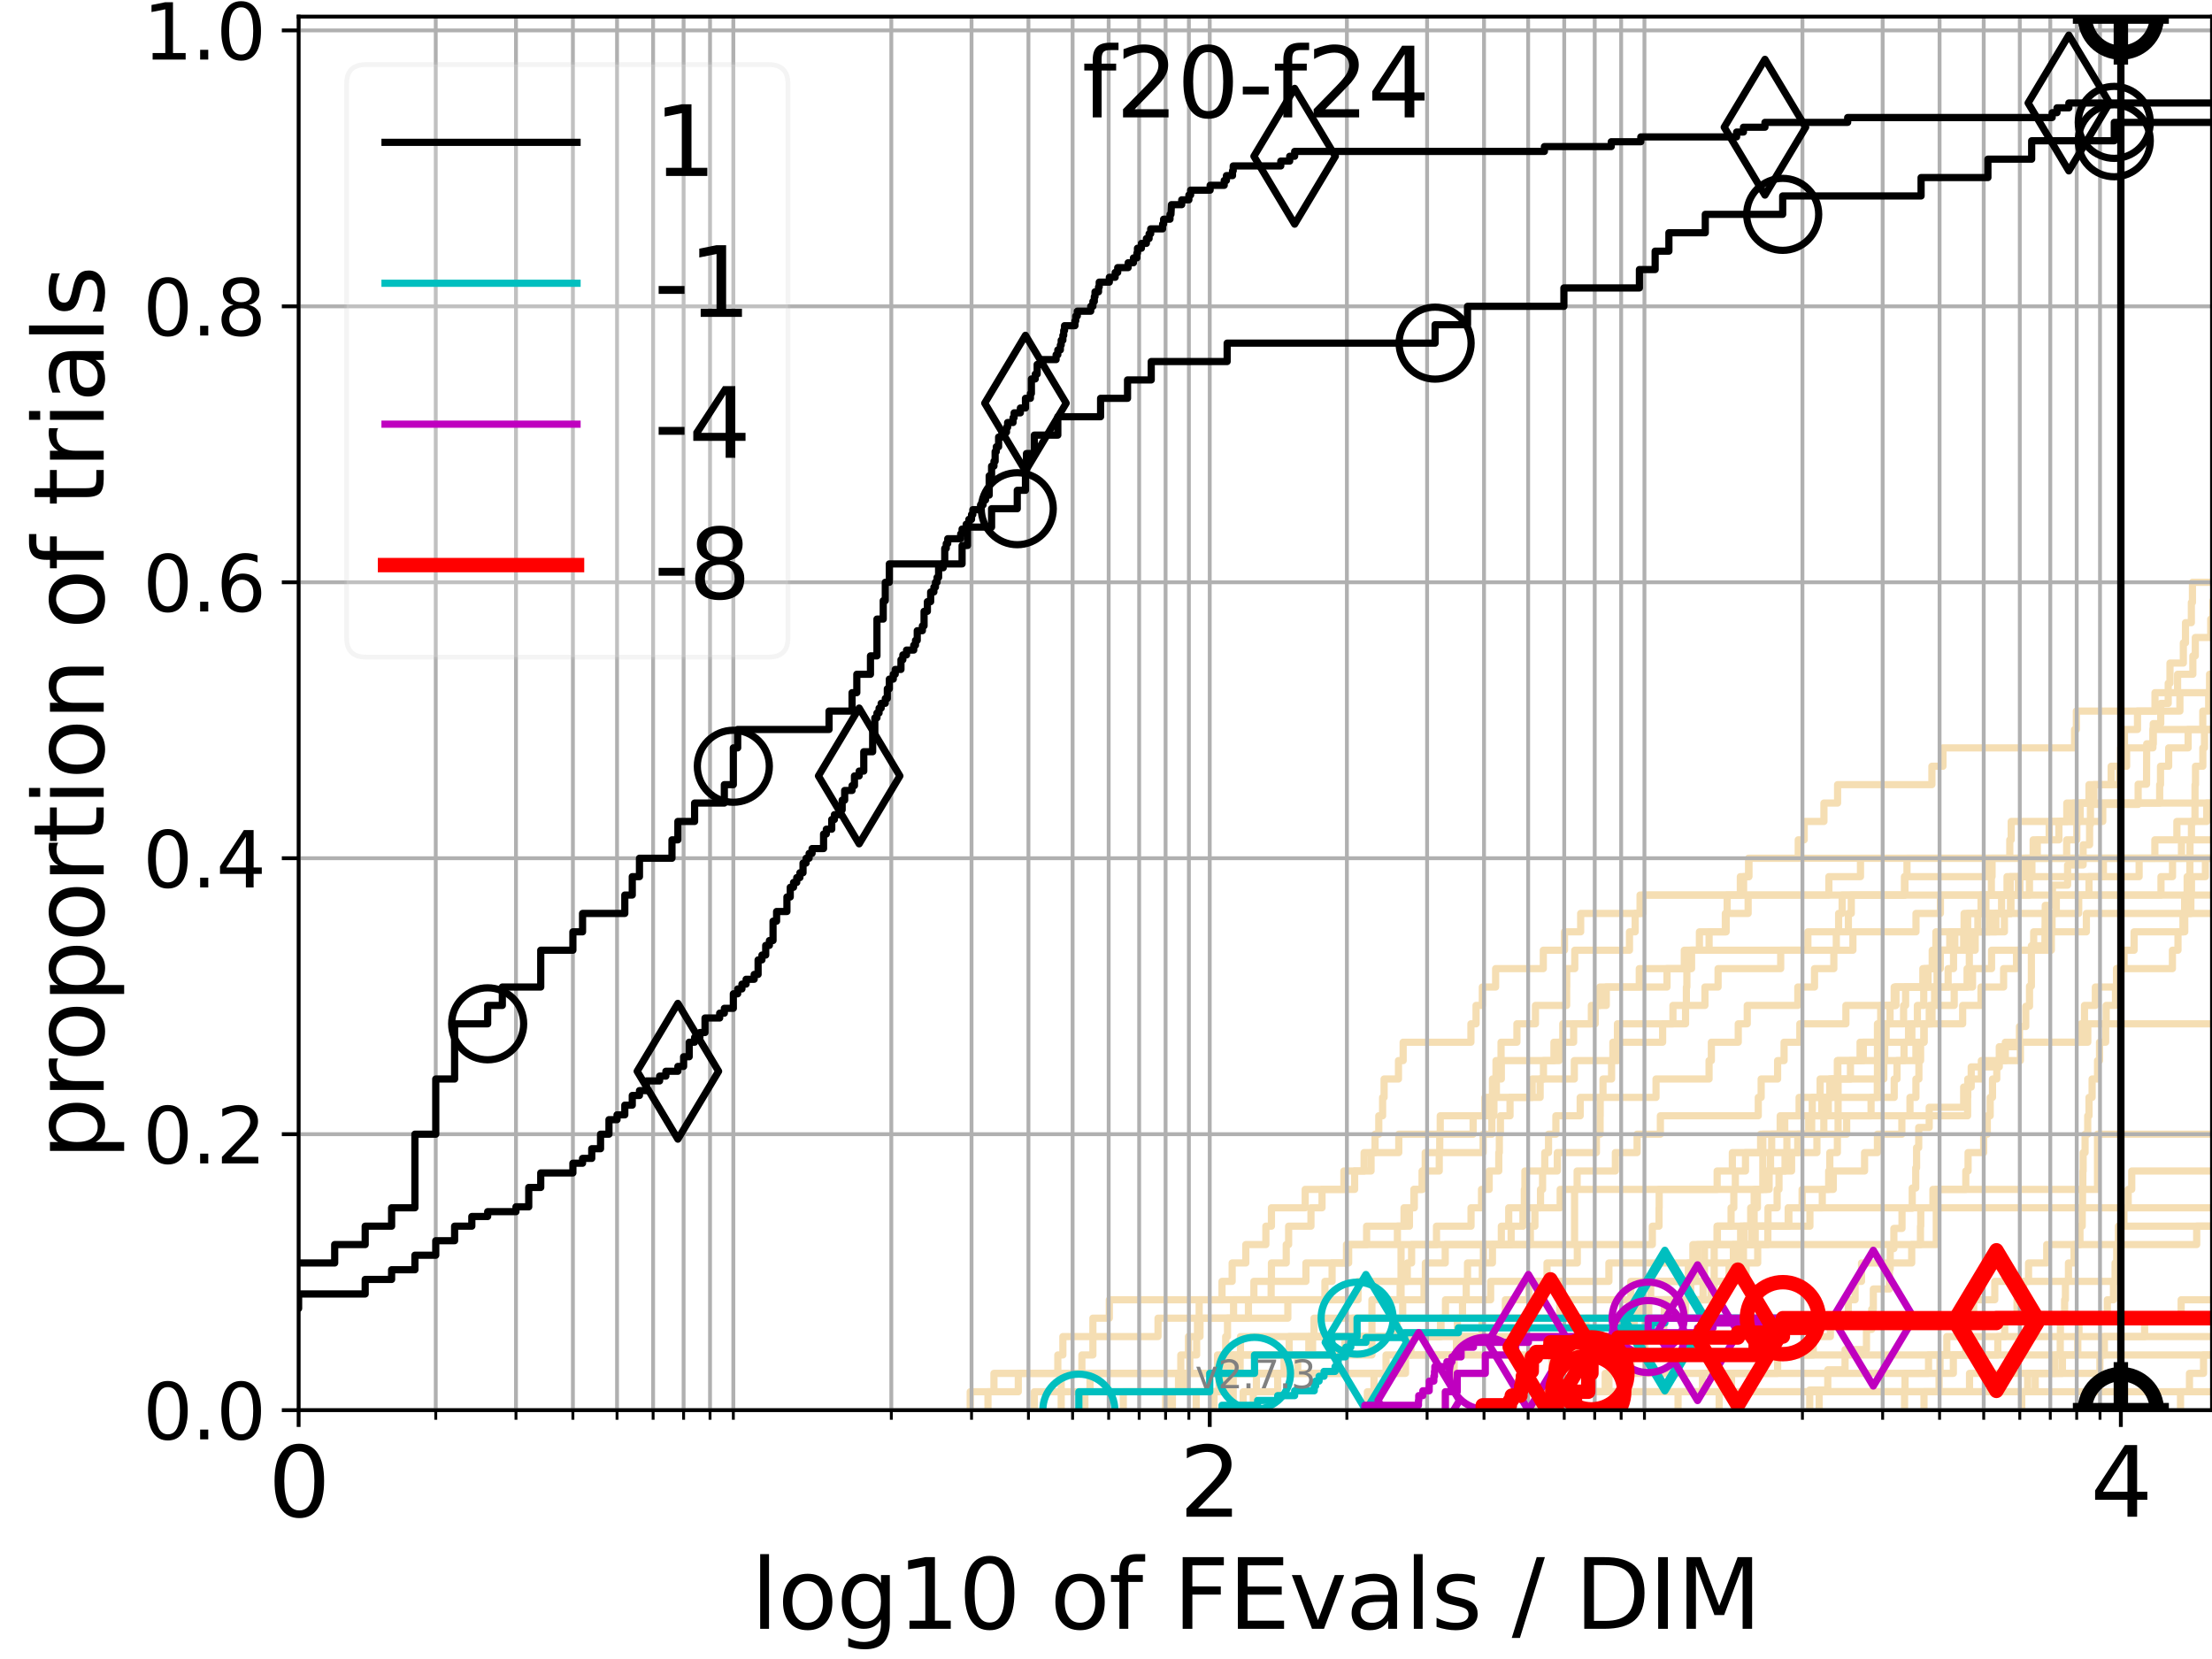 <?xml version="1.0" encoding="utf-8" standalone="no"?>
<!DOCTYPE svg PUBLIC "-//W3C//DTD SVG 1.1//EN"
  "http://www.w3.org/Graphics/SVG/1.1/DTD/svg11.dtd">
<svg xmlns:xlink="http://www.w3.org/1999/xlink" width="460.8pt" height="345.6pt" viewBox="0 0 460.8 345.6" xmlns="http://www.w3.org/2000/svg" version="1.1">
 <defs>
  <style type="text/css">*{stroke-linejoin: round; stroke-linecap: butt}</style>
 </defs>
 <g id="figure_1">
  <g id="patch_1">
   <path d="M 0 345.6 
L 460.8 345.6 
L 460.8 0 
L 0 0 
z
" style="fill: #ffffff"/>
  </g>
  <g id="axes_1">
   <g id="patch_2">
    <path d="M 62.208 293.76 
L 460.8 293.76 
L 460.8 3.456 
L 62.208 3.456 
z
" style="fill: #ffffff"/>
   </g>
   <g id="line2d_1">
    <path d="M 242.814 293.76 
L 242.814 289.928 
L 246.648 289.928 
L 246.648 286.095 
L 247.851 286.095 
L 247.851 282.263 
L 249.284 282.263 
L 249.284 278.43 
L 249.46 278.43 
L 249.46 274.598 
L 249.81 274.598 
L 249.81 270.766 
L 254.567 270.766 
L 254.567 266.933 
L 256.681 266.933 
L 256.681 263.101 
L 259.525 263.101 
L 259.525 259.268 
L 263.702 259.268 
L 263.702 255.436 
L 264.865 255.436 
L 264.865 251.604 
L 271.894 251.604 
L 271.894 247.771 
L 279.956 247.771 
L 279.956 243.939 
L 285.616 243.939 
L 285.616 240.106 
L 286.446 240.106 
L 286.446 236.274 
L 287.225 236.274 
L 287.225 232.442 
L 288.024 232.442 
L 288.024 228.609 
L 288.333 228.609 
L 288.333 224.777 
L 291.328 224.777 
L 291.328 220.944 
L 292.301 220.944 
L 292.301 217.112 
L 306.421 217.112 
L 306.421 213.28 
L 307.486 213.28 
L 307.486 209.447 
L 308.795 209.447 
L 308.795 205.615 
L 311.568 205.615 
L 311.568 201.782 
L 321.5 201.782 
L 321.5 197.95 
L 325.913 197.95 
L 325.913 194.118 
L 329.283 194.118 
L 329.283 190.285 
L 341.652 190.285 
L 341.652 186.453 
L 341.652 186.453 
L 341.652 186.453 
L 460.8 186.453 
" clip-path="url(#p958bd85604)" style="fill: none; stroke: #f5deb3; stroke-width: 1.5; stroke-linecap: square"/>
   </g>
   <g id="line2d_2">
    <path d="M 323.322 293.76 
L 323.322 282.263 
L 342.661 282.263 
L 342.661 270.766 
L 357.099 270.766 
L 357.099 259.268 
L 403.362 259.268 
L 403.362 247.771 
L 436.951 247.771 
L 436.951 236.274 
L 436.951 236.274 
L 436.951 236.274 
L 460.8 236.274 
" clip-path="url(#p958bd85604)" style="fill: none; stroke: #f5deb3; stroke-width: 1.5; stroke-linecap: square"/>
   </g>
   <g id="line2d_3">
    <path d="M 202.113 293.76 
L 202.113 289.928 
L 207.059 289.928 
L 207.059 286.095 
L 245.985 286.095 
L 245.985 282.263 
L 247.576 282.263 
L 247.576 278.43 
L 249.983 278.43 
L 249.983 274.598 
L 256.975 274.598 
L 256.975 270.766 
L 261.207 270.766 
L 261.207 266.933 
L 264.865 266.933 
L 264.865 263.101 
L 267.945 263.101 
L 267.945 259.268 
L 268.446 259.268 
L 268.446 255.436 
L 273.097 255.436 
L 273.097 251.604 
L 275.403 251.604 
L 275.403 247.771 
L 282.195 247.771 
L 282.195 243.939 
L 284.168 243.939 
L 284.168 240.106 
L 291.392 240.106 
L 291.392 236.274 
L 300.027 236.274 
L 300.027 232.442 
L 309.332 232.442 
L 309.332 228.609 
L 320.838 228.609 
L 320.838 224.777 
L 321.531 224.777 
L 321.531 220.944 
L 323.715 220.944 
L 323.715 217.112 
L 327.816 217.112 
L 327.816 213.28 
L 332.317 213.28 
L 332.317 209.447 
L 333.269 209.447 
L 333.269 205.615 
L 347.265 205.615 
L 347.265 201.782 
L 350.87 201.782 
L 350.87 197.95 
L 382.535 197.95 
L 382.535 194.118 
L 385.051 194.118 
L 385.051 190.285 
L 385.657 190.285 
L 385.657 186.453 
L 396.835 186.453 
L 396.835 182.621 
L 414.304 182.621 
L 414.304 178.788 
L 414.304 178.788 
L 414.304 178.788 
L 460.8 178.788 
" clip-path="url(#p958bd85604)" style="fill: none; stroke: #f5deb3; stroke-width: 1.5; stroke-linecap: square"/>
   </g>
   <g id="line2d_4">
    <path d="M 234.001 293.76 
L 234.001 289.928 
L 255.411 289.928 
L 255.411 286.095 
L 255.487 286.095 
L 255.487 282.263 
L 258.411 282.263 
L 258.411 278.43 
L 291.01 278.43 
L 291.01 274.598 
L 292.208 274.598 
L 292.208 270.766 
L 296.653 270.766 
L 296.653 266.933 
L 296.931 266.933 
L 296.931 263.101 
L 301.068 263.101 
L 301.068 259.268 
L 312.755 259.268 
L 312.755 255.436 
L 314.293 255.436 
L 314.293 251.604 
L 317.544 251.604 
L 317.544 247.771 
L 317.662 247.771 
L 317.662 243.939 
L 321.804 243.939 
L 321.804 240.106 
L 322.585 240.106 
L 322.585 236.274 
L 324.118 236.274 
L 324.118 232.442 
L 329.182 232.442 
L 329.182 228.609 
L 344.979 228.609 
L 344.979 224.777 
L 356.029 224.777 
L 356.029 220.944 
L 356.509 220.944 
L 356.509 217.112 
L 362.112 217.112 
L 362.112 213.28 
L 363.984 213.28 
L 363.984 209.447 
L 374.521 209.447 
L 374.521 205.615 
L 377.998 205.615 
L 377.998 201.782 
L 382.021 201.782 
L 382.021 197.95 
L 385.997 197.95 
L 385.997 194.118 
L 399.136 194.118 
L 399.136 190.285 
L 404.223 190.285 
L 404.223 186.453 
L 420.776 186.453 
L 420.776 182.621 
L 421.723 182.621 
L 421.723 178.788 
L 423.545 178.788 
L 423.545 174.956 
L 426.885 174.956 
L 426.885 171.123 
L 433.337 171.123 
L 433.337 167.291 
L 433.337 167.291 
L 433.337 167.291 
L 460.8 167.291 
" clip-path="url(#p958bd85604)" style="fill: none; stroke: #f5deb3; stroke-width: 1.5; stroke-linecap: square"/>
   </g>
   <g id="line2d_5">
    <path d="M 349.569 293.76 
L 349.569 289.928 
L 349.569 289.928 
L 349.569 289.928 
L 460.8 289.928 
" clip-path="url(#p958bd85604)" style="fill: none; stroke: #f5deb3; stroke-width: 1.5; stroke-linecap: square"/>
   </g>
   <g id="line2d_6"/>
   <g id="line2d_7">
    <path d="M 258.972 293.76 
L 258.972 289.928 
L 266.171 289.928 
L 266.171 286.095 
L 268.28 286.095 
L 268.28 282.263 
L 272.65 282.263 
L 272.65 278.43 
L 281.757 278.43 
L 281.757 274.598 
L 341.181 274.598 
L 341.181 270.766 
L 356.43 270.766 
L 356.43 266.933 
L 360.192 266.933 
L 360.192 263.101 
L 361.096 263.101 
L 361.096 259.268 
L 365.634 259.268 
L 365.634 255.436 
L 377.041 255.436 
L 377.041 251.604 
L 379.614 251.604 
L 379.614 247.771 
L 380.945 247.771 
L 380.945 243.939 
L 381.183 243.939 
L 381.183 240.106 
L 382.76 240.106 
L 382.76 236.274 
L 384.693 236.274 
L 384.693 232.442 
L 389.775 232.442 
L 389.775 228.609 
L 391.077 228.609 
L 391.077 224.777 
L 392.429 224.777 
L 392.429 220.944 
L 399.122 220.944 
L 399.122 217.112 
L 400.808 217.112 
L 400.808 213.28 
L 402.473 213.28 
L 402.473 209.447 
L 407.094 209.447 
L 407.094 205.615 
L 410.913 205.615 
L 410.913 201.782 
L 414.875 201.782 
L 414.875 197.95 
L 427.327 197.95 
L 427.327 194.118 
L 427.475 194.118 
L 427.475 190.285 
L 433.031 190.285 
L 433.031 186.453 
L 450.174 186.453 
L 450.174 182.621 
L 452.574 182.621 
L 452.574 178.788 
L 454.44 178.788 
L 454.44 174.956 
L 461.8 174.956 
" clip-path="url(#p958bd85604)" style="fill: none; stroke: #f5deb3; stroke-width: 1.5; stroke-linecap: square"/>
   </g>
   <g id="line2d_8">
    <path d="M 396.751 293.76 
L 396.751 289.928 
L 403.947 289.928 
L 403.947 286.095 
L 406.919 286.095 
L 406.919 282.263 
L 409.499 282.263 
L 409.499 278.43 
L 410.158 278.43 
L 410.158 274.598 
L 411.157 274.598 
L 411.157 270.766 
L 415.547 270.766 
L 415.547 266.933 
L 441.225 266.933 
L 441.225 263.101 
L 441.421 263.101 
L 441.421 259.268 
L 441.442 259.268 
L 441.442 255.436 
L 442.444 255.436 
L 442.444 251.604 
L 443.341 251.604 
L 443.341 247.771 
L 444.08 247.771 
L 444.08 243.939 
L 461.8 243.939 
" clip-path="url(#p958bd85604)" style="fill: none; stroke: #f5deb3; stroke-width: 1.5; stroke-linecap: square"/>
   </g>
   <g id="line2d_9">
    <path d="M 249.196 293.76 
L 249.196 289.928 
L 254.178 289.928 
L 254.178 286.095 
L 267.495 286.095 
L 267.495 282.263 
L 268.557 282.263 
L 268.557 278.43 
L 308.732 278.43 
L 308.732 274.598 
L 313.596 274.598 
L 313.596 270.766 
L 318.508 270.766 
L 318.508 266.933 
L 322.272 266.933 
L 322.272 263.101 
L 328.582 263.101 
L 328.582 259.268 
L 344.212 259.268 
L 344.212 255.436 
L 345.605 255.436 
L 345.605 251.604 
L 345.639 251.604 
L 345.639 247.771 
L 357.712 247.771 
L 357.712 243.939 
L 360.879 243.939 
L 360.879 240.106 
L 372.244 240.106 
L 372.244 236.274 
L 376.786 236.274 
L 376.786 232.442 
L 379.509 232.442 
L 379.509 228.609 
L 381.168 228.609 
L 381.168 224.777 
L 385.483 224.777 
L 385.483 220.944 
L 388.159 220.944 
L 388.159 217.112 
L 391.782 217.112 
L 391.782 213.28 
L 391.785 213.28 
L 391.785 209.447 
L 394.859 209.447 
L 394.859 205.615 
L 400.564 205.615 
L 400.564 201.782 
L 403.341 201.782 
L 403.341 197.95 
L 406.17 197.95 
L 406.17 194.118 
L 409.899 194.118 
L 409.899 190.285 
L 418.896 190.285 
L 418.896 186.453 
L 420.463 186.453 
L 420.463 182.621 
L 421.995 182.621 
L 421.995 178.788 
L 430.527 178.788 
L 430.527 174.956 
L 432.64 174.956 
L 432.64 171.123 
L 438.042 171.123 
L 438.042 167.291 
L 449.899 167.291 
L 449.899 163.459 
L 450.075 163.459 
L 450.075 159.626 
L 451.775 159.626 
L 451.775 155.794 
L 455.827 155.794 
L 455.827 151.961 
L 458.88 151.961 
L 458.88 148.129 
L 460.104 148.129 
L 460.104 144.297 
L 460.291 144.297 
L 460.291 140.464 
L 461.8 140.464 
" clip-path="url(#p958bd85604)" style="fill: none; stroke: #f5deb3; stroke-width: 1.5; stroke-linecap: square"/>
   </g>
   <g id="line2d_10">
    <path d="M 378.971 293.76 
L 378.971 289.928 
L 396.852 289.928 
L 396.852 286.095 
L 401.749 286.095 
L 401.749 282.263 
L 405.559 282.263 
L 405.559 278.43 
L 417.617 278.43 
L 417.617 274.598 
L 420.185 274.598 
L 420.185 270.766 
L 421.552 270.766 
L 421.552 266.933 
L 422.582 266.933 
L 422.582 263.101 
L 426.372 263.101 
L 426.372 259.268 
L 457.61 259.268 
L 457.61 255.436 
L 461.8 255.436 
" clip-path="url(#p958bd85604)" style="fill: none; stroke: #f5deb3; stroke-width: 1.5; stroke-linecap: square"/>
   </g>
   <g id="line2d_11">
    <path d="M 319.96 293.76 
L 319.96 289.928 
L 354.659 289.928 
L 354.659 286.095 
L 370.314 286.095 
L 370.314 282.263 
L 377.737 282.263 
L 377.737 278.43 
L 381.301 278.43 
L 381.301 274.598 
L 385.038 274.598 
L 385.038 270.766 
L 386.445 270.766 
L 386.445 266.933 
L 387.791 266.933 
L 387.791 263.101 
L 398.244 263.101 
L 398.244 259.268 
L 400.066 259.268 
L 400.066 255.436 
L 400.129 255.436 
L 400.129 251.604 
L 402.661 251.604 
L 402.661 247.771 
L 409.511 247.771 
L 409.511 243.939 
L 409.987 243.939 
L 409.987 240.106 
L 413.236 240.106 
L 413.236 236.274 
L 413.99 236.274 
L 413.99 232.442 
L 414.592 232.442 
L 414.592 228.609 
L 415.075 228.609 
L 415.075 224.777 
L 415.962 224.777 
L 415.962 220.944 
L 420.878 220.944 
L 420.878 217.112 
L 433.532 217.112 
L 433.532 213.28 
L 434.236 213.28 
L 434.236 209.447 
L 436.501 209.447 
L 436.501 205.615 
L 441.023 205.615 
L 441.023 201.782 
L 442.474 201.782 
L 442.474 197.95 
L 444.573 197.95 
L 444.573 194.118 
L 455.122 194.118 
L 455.122 190.285 
L 456.396 190.285 
L 456.396 186.453 
L 456.52 186.453 
L 456.52 182.621 
L 459.427 182.621 
L 459.427 178.788 
L 461.8 178.788 
" clip-path="url(#p958bd85604)" style="fill: none; stroke: #f5deb3; stroke-width: 1.5; stroke-linecap: square"/>
   </g>
   <g id="line2d_12">
    <path d="M 252.907 293.76 
L 252.907 289.928 
L 256.608 289.928 
L 256.608 286.095 
L 258.34 286.095 
L 258.34 282.263 
L 273.442 282.263 
L 273.442 278.43 
L 273.735 278.43 
L 273.735 274.598 
L 289.544 274.598 
L 289.544 270.766 
L 291.676 270.766 
L 291.676 266.933 
L 293.161 266.933 
L 293.161 263.101 
L 294.062 263.101 
L 294.062 259.268 
L 299.248 259.268 
L 299.248 255.436 
L 306.443 255.436 
L 306.443 251.604 
L 308.628 251.604 
L 308.628 247.771 
L 310.225 247.771 
L 310.225 243.939 
L 312.223 243.939 
L 312.223 240.106 
L 312.338 240.106 
L 312.338 236.274 
L 312.566 236.274 
L 312.566 232.442 
L 314.565 232.442 
L 314.565 228.609 
L 319.176 228.609 
L 319.176 224.777 
L 327.96 224.777 
L 327.96 220.944 
L 336.998 220.944 
L 336.998 217.112 
L 346.356 217.112 
L 346.356 213.28 
L 351.131 213.28 
L 351.131 209.447 
L 355.168 209.447 
L 355.168 205.615 
L 357.908 205.615 
L 357.908 201.782 
L 370.949 201.782 
L 370.949 197.95 
L 376.614 197.95 
L 376.614 194.118 
L 383.018 194.118 
L 383.018 190.285 
L 383.753 190.285 
L 383.753 186.453 
L 396.732 186.453 
L 396.732 182.621 
L 397.26 182.621 
L 397.26 178.788 
L 397.26 178.788 
L 397.26 178.788 
L 460.8 178.788 
" clip-path="url(#p958bd85604)" style="fill: none; stroke: #f5deb3; stroke-width: 1.5; stroke-linecap: square"/>
   </g>
   <g id="line2d_13">
    <path d="M 320.134 293.76 
L 320.134 289.928 
L 334.39 289.928 
L 334.39 286.095 
L 339.794 286.095 
L 339.794 282.263 
L 341.02 282.263 
L 341.02 278.43 
L 346.597 278.43 
L 346.597 274.598 
L 351.086 274.598 
L 351.086 270.766 
L 354.782 270.766 
L 354.782 266.933 
L 355.073 266.933 
L 355.073 263.101 
L 355.073 263.101 
L 355.073 259.268 
L 357.693 259.268 
L 357.693 255.436 
L 372.661 255.436 
L 372.661 251.604 
L 372.661 251.604 
L 372.661 251.604 
L 460.8 251.604 
" clip-path="url(#p958bd85604)" style="fill: none; stroke: #f5deb3; stroke-width: 1.5; stroke-linecap: square"/>
   </g>
   <g id="line2d_14">
    <path d="M 215.464 293.76 
L 215.464 289.928 
L 227.07 289.928 
L 227.07 286.095 
L 288.74 286.095 
L 288.74 282.263 
L 328.091 282.263 
L 328.091 278.43 
L 337.715 278.43 
L 337.715 274.598 
L 342.569 274.598 
L 342.569 270.766 
L 343.867 270.766 
L 343.867 266.933 
L 351.715 266.933 
L 351.715 263.101 
L 352.658 263.101 
L 352.658 259.268 
L 357.763 259.268 
L 357.763 255.436 
L 360.614 255.436 
L 360.614 251.604 
L 361.184 251.604 
L 361.184 247.771 
L 361.503 247.771 
L 361.503 243.939 
L 363.617 243.939 
L 363.617 240.106 
L 366.769 240.106 
L 366.769 236.274 
L 370.848 236.274 
L 370.848 232.442 
L 374.786 232.442 
L 374.786 228.609 
L 394.598 228.609 
L 394.598 224.777 
L 395.182 224.777 
L 395.182 220.944 
L 396.643 220.944 
L 396.643 217.112 
L 397.582 217.112 
L 397.582 213.28 
L 408.858 213.28 
L 408.858 209.447 
L 412.677 209.447 
L 412.677 205.615 
L 417.39 205.615 
L 417.39 201.782 
L 420.075 201.782 
L 420.075 197.95 
L 423.65 197.95 
L 423.65 194.118 
L 434.628 194.118 
L 434.628 190.285 
L 434.628 190.285 
L 434.628 190.285 
L 460.8 190.285 
" clip-path="url(#p958bd85604)" style="fill: none; stroke: #f5deb3; stroke-width: 1.5; stroke-linecap: square"/>
   </g>
   <g id="line2d_15">
    <path d="M 454.24 293.76 
L 454.24 289.928 
L 456.105 289.928 
L 456.105 286.095 
L 459.038 286.095 
L 459.038 282.263 
L 461.8 282.263 
" clip-path="url(#p958bd85604)" style="fill: none; stroke: #f5deb3; stroke-width: 1.5; stroke-linecap: square"/>
   </g>
   <g id="line2d_16">
    <path d="M 326.282 293.76 
L 326.282 289.928 
L 410.287 289.928 
L 410.287 286.095 
L 437.447 286.095 
L 437.447 282.263 
L 438.379 282.263 
L 438.379 278.43 
L 446.762 278.43 
L 446.762 274.598 
L 454.375 274.598 
L 454.375 270.766 
L 461.8 270.766 
" clip-path="url(#p958bd85604)" style="fill: none; stroke: #f5deb3; stroke-width: 1.5; stroke-linecap: square"/>
   </g>
   <g id="line2d_17">
    <path d="M 336.118 293.76 
L 336.118 289.928 
L 338.581 289.928 
L 338.581 286.095 
L 358.148 286.095 
L 358.148 282.263 
L 432.844 282.263 
L 432.844 278.43 
L 461.8 278.43 
" clip-path="url(#p958bd85604)" style="fill: none; stroke: #f5deb3; stroke-width: 1.5; stroke-linecap: square"/>
   </g>
   <g id="line2d_18">
    <path d="M 225.999 293.76 
L 225.999 289.928 
L 245.506 289.928 
L 245.506 286.095 
L 253.627 286.095 
L 253.627 282.263 
L 255.335 282.263 
L 255.335 278.43 
L 255.713 278.43 
L 255.713 274.598 
L 268.28 274.598 
L 268.28 270.766 
L 276.006 270.766 
L 276.006 266.933 
L 277.499 266.933 
L 277.499 263.101 
L 280.496 263.101 
L 280.496 259.268 
L 284.694 259.268 
L 284.694 255.436 
L 293.614 255.436 
L 293.614 251.604 
L 294.534 251.604 
L 294.534 247.771 
L 296.289 247.771 
L 296.289 243.939 
L 296.903 243.939 
L 296.903 240.106 
L 308.961 240.106 
L 308.961 236.274 
L 310.783 236.274 
L 310.783 232.442 
L 311.216 232.442 
L 311.216 228.609 
L 311.723 228.609 
L 311.723 224.777 
L 312.755 224.777 
L 312.755 220.944 
L 324.8 220.944 
L 324.8 217.112 
L 325.555 217.112 
L 325.555 213.28 
L 331.511 213.28 
L 331.511 209.447 
L 334.613 209.447 
L 334.613 205.615 
L 341.493 205.615 
L 341.493 201.782 
L 352.102 201.782 
L 352.102 197.95 
L 356.036 197.95 
L 356.036 194.118 
L 359.421 194.118 
L 359.421 190.285 
L 364.169 190.285 
L 364.169 186.453 
L 380.985 186.453 
L 380.985 182.621 
L 387.573 182.621 
L 387.573 178.788 
L 387.573 178.788 
L 387.573 178.788 
L 460.8 178.788 
" clip-path="url(#p958bd85604)" style="fill: none; stroke: #f5deb3; stroke-width: 1.5; stroke-linecap: square"/>
   </g>
   <g id="line2d_19">
    <path d="M 377.001 293.76 
L 377.001 289.554 
L 380.761 289.554 
L 380.761 285.347 
L 384.359 285.347 
L 384.359 281.141 
L 388.82 281.141 
L 388.82 276.935 
L 389.912 276.935 
L 389.912 272.729 
L 390.253 272.729 
L 390.253 268.522 
L 393.612 268.522 
L 393.612 264.316 
L 393.768 264.316 
L 393.768 260.11 
L 394.53 260.11 
L 394.53 255.903 
L 396.224 255.903 
L 396.224 251.697 
L 398.355 251.697 
L 398.355 247.491 
L 399.082 247.491 
L 399.082 243.285 
L 399.261 243.285 
L 399.261 239.078 
L 399.703 239.078 
L 399.703 234.872 
L 401.89 234.872 
L 401.89 230.666 
L 409.067 230.666 
L 409.067 226.459 
L 410.64 226.459 
L 410.64 222.253 
L 416.488 222.253 
L 416.488 218.047 
L 420.686 218.047 
L 420.686 213.841 
L 421.999 213.841 
L 421.999 209.634 
L 422.786 209.634 
L 422.786 205.428 
L 423.174 205.428 
L 423.176 197.015 
L 425.986 197.015 
L 426.064 188.603 
L 427.553 188.603 
L 427.553 184.397 
L 430.716 184.397 
L 430.716 180.19 
L 433.953 180.19 
L 433.953 175.984 
L 435.299 175.984 
L 435.299 171.778 
L 435.474 171.778 
L 435.474 167.571 
L 445.416 167.571 
L 445.416 163.365 
L 447.163 163.365 
L 447.197 154.952 
L 448.556 154.952 
L 448.556 150.746 
L 450.12 150.746 
L 450.12 146.54 
L 451.679 146.54 
L 451.679 142.334 
L 452.046 142.334 
L 452.046 138.127 
L 454.831 138.127 
L 454.831 133.921 
L 455.276 133.921 
L 455.276 129.715 
L 456.5 129.715 
L 456.5 125.508 
L 456.724 125.508 
L 456.724 121.302 
L 461.8 121.302 
L 461.8 121.302 
" clip-path="url(#p958bd85604)" style="fill: none; stroke: #f5deb3; stroke-width: 1.5; stroke-linecap: square"/>
   </g>
   <g id="line2d_20">
    <path d="M 221.067 293.76 
L 221.067 289.928 
L 221.067 289.928 
L 221.067 286.095 
L 225.375 286.095 
L 225.375 282.263 
L 227.669 282.263 
L 227.669 278.43 
L 241.238 278.43 
L 241.238 274.598 
L 260.071 274.598 
L 260.071 270.766 
L 264.804 270.766 
L 264.804 266.933 
L 272.046 266.933 
L 272.046 263.101 
L 280.948 263.101 
L 280.948 259.268 
L 291.106 259.268 
L 291.106 255.436 
L 292.487 255.436 
L 292.487 251.604 
L 294.623 251.604 
L 294.623 247.771 
L 296.289 247.771 
L 296.289 243.939 
L 299.821 243.939 
L 299.821 240.106 
L 299.924 240.106 
L 299.924 236.274 
L 306.88 236.274 
L 306.88 232.442 
L 310.164 232.442 
L 310.164 228.609 
L 310.902 228.609 
L 310.902 224.777 
L 311.645 224.777 
L 311.645 220.944 
L 312.698 220.944 
L 312.698 217.112 
L 316.003 217.112 
L 316.003 213.28 
L 319.865 213.28 
L 319.865 209.447 
L 326.363 209.447 
L 326.363 205.615 
L 326.377 205.615 
L 326.377 201.782 
L 328.052 201.782 
L 328.052 197.95 
L 339.45 197.95 
L 339.45 194.118 
L 340.638 194.118 
L 340.638 190.285 
L 342.22 190.285 
L 342.22 186.453 
L 362.543 186.453 
L 362.543 182.621 
L 364.315 182.621 
L 364.315 178.788 
L 461.8 178.788 
" clip-path="url(#p958bd85604)" style="fill: none; stroke: #f5deb3; stroke-width: 1.5; stroke-linecap: square"/>
   </g>
   <g id="line2d_21">
    <path d="M 400.801 293.76 
L 400.801 289.928 
L 422.397 289.928 
L 422.397 286.095 
L 429.642 286.095 
L 429.642 282.263 
L 429.642 282.263 
L 429.642 282.263 
L 460.8 282.263 
" clip-path="url(#p958bd85604)" style="fill: none; stroke: #f5deb3; stroke-width: 1.5; stroke-linecap: square"/>
   </g>
   <g id="line2d_22">
    <path d="M 205.814 293.76 
L 205.814 289.928 
L 212.131 289.928 
L 212.131 286.095 
L 220.363 286.095 
L 220.363 282.263 
L 221.415 282.263 
L 221.415 278.43 
L 227.669 278.43 
L 227.669 274.598 
L 231.094 274.598 
L 231.094 270.766 
L 282.902 270.766 
L 282.902 266.933 
L 308.795 266.933 
L 308.795 263.101 
L 310.902 263.101 
L 310.902 259.268 
L 314.799 259.268 
L 314.799 255.436 
L 317.258 255.436 
L 317.258 251.604 
L 325.011 251.604 
L 325.011 247.771 
L 328.544 247.771 
L 328.544 243.939 
L 336.512 243.939 
L 336.512 240.106 
L 341.039 240.106 
L 341.039 236.274 
L 345.885 236.274 
L 345.885 232.442 
L 366.283 232.442 
L 366.283 228.609 
L 366.881 228.609 
L 366.881 224.777 
L 370.309 224.777 
L 370.309 220.944 
L 371.656 220.944 
L 371.656 217.112 
L 374.936 217.112 
L 374.936 213.28 
L 384.535 213.28 
L 384.535 209.447 
L 394.954 209.447 
L 394.954 205.615 
L 401.646 205.615 
L 401.646 201.782 
L 402.517 201.782 
L 402.517 197.95 
L 403.285 197.95 
L 403.285 194.118 
L 417.555 194.118 
L 417.555 190.285 
L 428.366 190.285 
L 428.366 186.453 
L 435.181 186.453 
L 435.181 182.621 
L 445.619 182.621 
L 445.619 178.788 
L 448.896 178.788 
L 448.896 174.956 
L 453.484 174.956 
L 453.484 171.123 
L 459.708 171.123 
L 459.708 167.291 
L 461.8 167.291 
" clip-path="url(#p958bd85604)" style="fill: none; stroke: #f5deb3; stroke-width: 1.5; stroke-linecap: square"/>
   </g>
   <g id="line2d_23">
    <path d="M 328.711 293.76 
L 328.711 289.928 
L 335.176 289.928 
L 335.176 286.095 
L 338.135 286.095 
L 338.135 282.263 
L 338.933 282.263 
L 338.933 278.43 
L 340.445 278.43 
L 340.445 274.598 
L 343.466 274.598 
L 343.466 270.766 
L 358.986 270.766 
L 358.986 266.933 
L 362.969 266.933 
L 362.969 263.101 
L 363.198 263.101 
L 363.198 259.268 
L 364.884 259.268 
L 364.884 255.436 
L 372.511 255.436 
L 372.511 251.604 
L 375.41 251.604 
L 375.41 247.771 
L 381.905 247.771 
L 381.905 243.939 
L 388.422 243.939 
L 388.422 240.106 
L 391.105 240.106 
L 391.105 236.274 
L 396.192 236.274 
L 396.192 232.442 
L 409.887 232.442 
L 409.887 228.609 
L 409.924 228.609 
L 409.924 224.777 
L 412.75 224.777 
L 412.75 220.944 
L 417.746 220.944 
L 417.746 217.112 
L 434.921 217.112 
L 434.921 213.28 
L 434.921 213.28 
L 434.921 213.28 
L 460.8 213.28 
" clip-path="url(#p958bd85604)" style="fill: none; stroke: #f5deb3; stroke-width: 1.5; stroke-linecap: square"/>
   </g>
   <g id="line2d_24">
    <path d="M 284.843 293.76 
L 284.843 289.928 
L 286.231 289.928 
L 286.231 286.095 
L 292.794 286.095 
L 292.794 282.263 
L 293.913 282.263 
L 293.913 278.43 
L 300.181 278.43 
L 300.181 274.598 
L 301.118 274.598 
L 301.118 270.766 
L 310.525 270.766 
L 310.525 266.933 
L 335.165 266.933 
L 335.165 263.101 
L 362.351 263.101 
L 362.351 259.268 
L 363.297 259.268 
L 363.297 255.436 
L 364.702 255.436 
L 364.702 251.604 
L 366.097 251.604 
L 366.097 247.771 
L 367.959 247.771 
L 367.959 243.939 
L 368.835 243.939 
L 368.835 240.106 
L 369.071 240.106 
L 369.071 236.274 
L 371.792 236.274 
L 371.792 232.442 
L 380.869 232.442 
L 380.869 228.609 
L 381.615 228.609 
L 381.615 224.777 
L 382.753 224.777 
L 382.753 220.944 
L 392.617 220.944 
L 392.617 217.112 
L 398.277 217.112 
L 398.277 213.28 
L 399.427 213.28 
L 399.427 209.447 
L 400.75 209.447 
L 400.75 205.615 
L 400.933 205.615 
L 400.933 201.782 
L 403.571 201.782 
L 403.571 197.95 
L 410.264 197.95 
L 410.264 194.118 
L 412.028 194.118 
L 412.028 190.285 
L 412.689 190.285 
L 412.689 186.453 
L 418.766 186.453 
L 418.766 182.621 
L 422.589 182.621 
L 422.589 178.788 
L 424.403 178.788 
L 424.403 174.956 
L 428.91 174.956 
L 428.91 171.123 
L 430.554 171.123 
L 430.554 167.291 
L 435.178 167.291 
L 435.178 163.459 
L 441.52 163.459 
L 441.52 159.626 
L 443.015 159.626 
L 443.015 155.794 
L 448.488 155.794 
L 448.488 151.961 
L 461.8 151.961 
" clip-path="url(#p958bd85604)" style="fill: none; stroke: #f5deb3; stroke-width: 1.5; stroke-linecap: square"/>
   </g>
   <g id="line2d_25">
    <path d="M 421.164 293.76 
L 421.164 289.928 
L 423.972 289.928 
L 423.972 286.095 
L 428.107 286.095 
L 428.107 282.263 
L 429.186 282.263 
L 429.186 278.43 
L 429.22 278.43 
L 429.22 274.598 
L 430.098 274.598 
L 430.098 270.766 
L 430.264 270.766 
L 430.264 266.933 
L 430.898 266.933 
L 430.898 263.101 
L 432.065 263.101 
L 432.065 259.268 
L 433.293 259.268 
L 433.293 255.436 
L 433.765 255.436 
L 433.765 251.604 
L 433.829 251.604 
L 433.829 247.771 
L 433.888 247.771 
L 433.888 243.939 
L 433.957 243.939 
L 433.957 240.106 
L 434.359 240.106 
L 434.359 236.274 
L 434.911 236.274 
L 434.911 232.442 
L 435.18 232.442 
L 435.18 228.609 
L 435.824 228.609 
L 435.824 224.777 
L 436.956 224.777 
L 436.956 220.944 
L 437.372 220.944 
L 437.372 217.112 
L 438.646 217.112 
L 438.646 213.28 
L 438.75 213.28 
L 438.75 209.447 
L 440.696 209.447 
L 440.696 205.615 
L 440.904 205.615 
L 440.904 201.782 
L 452.556 201.782 
L 452.556 197.95 
L 453.714 197.95 
L 453.714 194.118 
L 454.753 194.118 
L 454.753 190.285 
L 455.099 190.285 
L 455.099 186.453 
L 455.625 186.453 
L 455.625 182.621 
L 456.191 182.621 
L 456.191 178.788 
L 456.216 178.788 
L 456.216 174.956 
L 456.52 174.956 
L 456.52 171.123 
L 457.256 171.123 
L 457.256 167.291 
L 457.265 167.291 
L 457.265 163.459 
L 457.364 163.459 
L 457.364 159.626 
L 458.891 159.626 
L 458.891 155.794 
L 459.23 155.794 
L 459.23 151.961 
L 459.23 151.961 
L 459.23 151.961 
L 460.8 151.961 
" clip-path="url(#p958bd85604)" style="fill: none; stroke: #f5deb3; stroke-width: 1.5; stroke-linecap: square"/>
   </g>
   <g id="line2d_26">
    <path d="M 301.068 293.76 
L 301.068 289.928 
L 302.569 289.928 
L 302.569 286.095 
L 302.93 286.095 
L 302.93 282.263 
L 303.407 282.263 
L 303.407 278.43 
L 303.596 278.43 
L 303.596 274.598 
L 304.667 274.598 
L 304.667 270.766 
L 305.44 270.766 
L 305.44 266.933 
L 305.71 266.933 
L 305.71 263.101 
L 309.023 263.101 
L 309.023 259.268 
L 318.803 259.268 
L 318.803 255.436 
L 319.753 255.436 
L 319.753 251.604 
L 320.916 251.604 
L 320.916 247.771 
L 321.347 247.771 
L 321.347 243.939 
L 324.418 243.939 
L 324.418 240.106 
L 332.563 240.106 
L 332.563 236.274 
L 333.326 236.274 
L 333.326 232.442 
L 333.349 232.442 
L 333.349 228.609 
L 333.93 228.609 
L 333.93 224.777 
L 335.72 224.777 
L 335.72 220.944 
L 335.989 220.944 
L 335.989 217.112 
L 336.945 217.112 
L 336.945 213.28 
L 348.504 213.28 
L 348.504 209.447 
L 351.302 209.447 
L 351.302 205.615 
L 351.405 205.615 
L 351.405 201.782 
L 352.384 201.782 
L 352.384 197.95 
L 354.019 197.95 
L 354.019 194.118 
L 359.591 194.118 
L 359.591 190.285 
L 359.802 190.285 
L 359.802 186.453 
L 363.225 186.453 
L 363.225 182.621 
L 364.283 182.621 
L 364.283 178.788 
L 374.605 178.788 
L 374.605 174.956 
L 375.849 174.956 
L 375.849 171.123 
L 379.959 171.123 
L 379.959 167.291 
L 382.805 167.291 
L 382.805 163.459 
L 402.451 163.459 
L 402.451 159.626 
L 404.753 159.626 
L 404.753 155.794 
L 432.172 155.794 
L 432.172 151.961 
L 432.544 151.961 
L 432.544 148.129 
L 448.924 148.129 
L 448.924 144.297 
L 453.632 144.297 
L 453.632 140.464 
L 456.812 140.464 
L 456.812 136.632 
L 457.322 136.632 
L 457.322 132.799 
L 460.541 132.799 
L 460.541 128.967 
L 460.991 128.967 
L 460.991 125.135 
L 461.414 125.135 
L 461.414 121.302 
L 461.8 121.302 
" clip-path="url(#p958bd85604)" style="fill: none; stroke: #f5deb3; stroke-width: 1.5; stroke-linecap: square"/>
   </g>
   <g id="line2d_27">
    <path d="M 244.231 293.76 
L 244.231 289.928 
L 253.943 289.928 
L 253.943 286.095 
L 291.042 286.095 
L 291.042 282.263 
L 304.713 282.263 
L 304.713 278.43 
L 330.394 278.43 
L 330.394 274.598 
L 346.713 274.598 
L 346.713 270.766 
L 352.203 270.766 
L 352.203 266.933 
L 353.234 266.933 
L 353.234 263.101 
L 353.663 263.101 
L 353.663 259.268 
L 362.605 259.268 
L 362.605 255.436 
L 365.413 255.436 
L 365.413 251.604 
L 365.424 251.604 
L 365.424 247.771 
L 368.543 247.771 
L 368.543 243.939 
L 371.855 243.939 
L 371.855 240.106 
L 374.504 240.106 
L 374.504 236.274 
L 377.404 236.274 
L 377.404 232.442 
L 377.526 232.442 
L 377.526 228.609 
L 379.164 228.609 
L 379.164 224.777 
L 382.857 224.777 
L 382.857 220.944 
L 387.487 220.944 
L 387.487 217.112 
L 392.918 217.112 
L 392.918 213.28 
L 396.554 213.28 
L 396.554 209.447 
L 396.975 209.447 
L 396.975 205.615 
L 409.779 205.615 
L 409.779 201.782 
L 410.247 201.782 
L 410.247 197.95 
L 411.469 197.95 
L 411.469 194.118 
L 414.391 194.118 
L 414.391 190.285 
L 416.966 190.285 
L 416.966 186.453 
L 418.101 186.453 
L 418.101 182.621 
L 423.282 182.621 
L 423.282 178.788 
L 461.8 178.788 
" clip-path="url(#p958bd85604)" style="fill: none; stroke: #f5deb3; stroke-width: 1.5; stroke-linecap: square"/>
   </g>
   <g id="line2d_28">
    <path d="M 261.075 293.76 
L 261.075 289.928 
L 261.731 289.928 
L 261.731 286.095 
L 270.338 286.095 
L 270.338 282.263 
L 280.164 282.263 
L 280.164 278.43 
L 300.078 278.43 
L 300.078 274.598 
L 324.927 274.598 
L 324.927 270.766 
L 339.726 270.766 
L 339.726 266.933 
L 363.744 266.933 
L 363.744 263.101 
L 366.159 263.101 
L 366.159 259.268 
L 368.274 259.268 
L 368.274 255.436 
L 368.308 255.436 
L 368.308 251.604 
L 370.206 251.604 
L 370.206 247.771 
L 370.598 247.771 
L 370.598 243.939 
L 373.218 243.939 
L 373.218 240.106 
L 378.499 240.106 
L 378.499 236.274 
L 379.937 236.274 
L 379.937 232.442 
L 397.882 232.442 
L 397.882 228.609 
L 399.122 228.609 
L 399.122 224.777 
L 399.742 224.777 
L 399.742 220.944 
L 400.093 220.944 
L 400.093 217.112 
L 400.795 217.112 
L 400.795 213.28 
L 401.897 213.28 
L 401.897 209.447 
L 403.009 209.447 
L 403.009 205.615 
L 403.531 205.615 
L 403.531 201.782 
L 404.208 201.782 
L 404.208 197.95 
L 409.069 197.95 
L 409.069 194.118 
L 409.16 194.118 
L 409.16 190.285 
L 413.702 190.285 
L 413.702 186.453 
L 414.837 186.453 
L 414.837 182.621 
L 414.983 182.621 
L 414.983 178.788 
L 418.675 178.788 
L 418.675 174.956 
L 418.971 174.956 
L 418.971 171.123 
L 431.959 171.123 
L 431.959 167.291 
L 436.198 167.291 
L 436.198 163.459 
L 439.79 163.459 
L 439.79 159.626 
L 441.768 159.626 
L 441.768 155.794 
L 442.555 155.794 
L 442.555 151.961 
L 445.28 151.961 
L 445.28 148.129 
L 454.113 148.129 
L 454.113 144.297 
L 460.6 144.297 
L 460.6 140.464 
L 461.8 140.464 
" clip-path="url(#p958bd85604)" style="fill: none; stroke: #f5deb3; stroke-width: 1.5; stroke-linecap: square"/>
   </g>
   <g id="line2d_29">
    <path d="M 256.901 293.76 
L 256.901 289.928 
L 256.901 289.928 
L 256.901 286.095 
L 256.901 286.095 
L 256.901 282.263 
L 285.798 282.263 
L 285.798 278.43 
L 285.798 278.43 
L 285.798 274.598 
L 285.798 274.598 
L 285.798 270.766 
L 291.865 270.766 
L 291.865 266.933 
L 291.865 266.933 
L 291.865 263.101 
L 291.865 263.101 
L 291.865 259.268 
L 328.012 259.268 
L 328.012 255.436 
L 328.012 255.436 
L 328.012 251.604 
L 328.012 251.604 
L 328.012 247.771 
L 367.23 247.771 
L 367.23 243.939 
L 367.23 243.939 
L 367.23 240.106 
L 367.23 240.106 
L 367.23 236.274 
L 382.908 236.274 
L 382.908 232.442 
L 382.908 232.442 
L 382.908 228.609 
L 382.908 228.609 
L 382.908 224.777 
L 391.111 224.777 
L 391.111 220.944 
L 391.111 220.944 
L 391.111 217.112 
L 391.111 217.112 
L 391.111 213.28 
L 393.731 213.28 
L 393.731 209.447 
L 394.598 209.447 
L 394.598 205.615 
L 405.83 205.615 
L 405.83 201.782 
L 406.956 201.782 
L 406.956 197.95 
L 407.224 197.95 
L 407.224 194.118 
L 415.784 194.118 
L 415.784 190.285 
L 418.851 190.285 
L 418.851 186.453 
L 422.775 186.453 
L 422.775 182.621 
L 438.178 182.621 
L 438.178 178.788 
L 438.178 178.788 
L 438.178 178.788 
L 460.8 178.788 
" clip-path="url(#p958bd85604)" style="fill: none; stroke: #f5deb3; stroke-width: 1.5; stroke-linecap: square"/>
   </g>
   <g id="line2d_30">
    <path d="M 358.135 293.76 
L 358.135 289.928 
L 360.709 289.928 
L 360.709 286.095 
L 404.14 286.095 
L 404.14 282.263 
L 416.181 282.263 
L 416.181 278.43 
L 433.096 278.43 
L 433.096 274.598 
L 438.995 274.598 
L 438.995 270.766 
L 440.276 270.766 
L 440.276 266.933 
L 440.609 266.933 
L 440.609 263.101 
L 440.949 263.101 
L 440.949 259.268 
L 441.304 259.268 
L 441.304 255.436 
L 441.304 255.436 
L 441.304 255.436 
L 460.8 255.436 
" clip-path="url(#p958bd85604)" style="fill: none; stroke: #f5deb3; stroke-width: 1.5; stroke-linecap: square"/>
   </g>
   <g id="matplotlib.axis_1">
    <g id="xtick_1">
     <g id="line2d_31">
      <path d="M 62.208 293.76 
L 62.208 3.456 
" clip-path="url(#p958bd85604)" style="fill: none; stroke: #b0b0b0; stroke-width: 0.8; stroke-linecap: square"/>
     </g>
     <g id="line2d_32">
      <defs>
       <path id="m78c2248f6a" d="M 0 0 
L 0 3.5 
" style="stroke: #000000; stroke-width: 0.8"/>
      </defs>
      <g>
       <use xlink:href="#m78c2248f6a" x="62.208" y="293.76" style="stroke: #000000; stroke-width: 0.8"/>
      </g>
     </g>
     <g id="text_1">
      <!-- 0 -->
      <g transform="translate(55.846 315.957) scale(0.2 -0.2)">
       <defs>
        <path id="DejaVuSans-30" d="M 2034 4250 
Q 1547 4250 1301 3770 
Q 1056 3291 1056 2328 
Q 1056 1369 1301 889 
Q 1547 409 2034 409 
Q 2525 409 2770 889 
Q 3016 1369 3016 2328 
Q 3016 3291 2770 3770 
Q 2525 4250 2034 4250 
z
M 2034 4750 
Q 2819 4750 3233 4129 
Q 3647 3509 3647 2328 
Q 3647 1150 3233 529 
Q 2819 -91 2034 -91 
Q 1250 -91 836 529 
Q 422 1150 422 2328 
Q 422 3509 836 4129 
Q 1250 4750 2034 4750 
z
" transform="scale(0.016)"/>
       </defs>
       <use xlink:href="#DejaVuSans-30"/>
      </g>
     </g>
    </g>
    <g id="xtick_2">
     <g id="line2d_33">
      <path d="M 252.01 293.76 
L 252.01 3.456 
" clip-path="url(#p958bd85604)" style="fill: none; stroke: #b0b0b0; stroke-width: 0.8; stroke-linecap: square"/>
     </g>
     <g id="line2d_34">
      <g>
       <use xlink:href="#m78c2248f6a" x="252.01" y="293.76" style="stroke: #000000; stroke-width: 0.8"/>
      </g>
     </g>
     <g id="text_2">
      <!-- 2 -->
      <g transform="translate(245.648 315.957) scale(0.2 -0.2)">
       <defs>
        <path id="DejaVuSans-32" d="M 1228 531 
L 3431 531 
L 3431 0 
L 469 0 
L 469 531 
Q 828 903 1448 1529 
Q 2069 2156 2228 2338 
Q 2531 2678 2651 2914 
Q 2772 3150 2772 3378 
Q 2772 3750 2511 3984 
Q 2250 4219 1831 4219 
Q 1534 4219 1204 4116 
Q 875 4013 500 3803 
L 500 4441 
Q 881 4594 1212 4672 
Q 1544 4750 1819 4750 
Q 2544 4750 2975 4387 
Q 3406 4025 3406 3419 
Q 3406 3131 3298 2873 
Q 3191 2616 2906 2266 
Q 2828 2175 2409 1742 
Q 1991 1309 1228 531 
z
" transform="scale(0.016)"/>
       </defs>
       <use xlink:href="#DejaVuSans-32"/>
      </g>
     </g>
    </g>
    <g id="xtick_3">
     <g id="line2d_35">
      <path d="M 441.813 293.76 
L 441.813 3.456 
" clip-path="url(#p958bd85604)" style="fill: none; stroke: #b0b0b0; stroke-width: 0.8; stroke-linecap: square"/>
     </g>
     <g id="line2d_36">
      <g>
       <use xlink:href="#m78c2248f6a" x="441.813" y="293.76" style="stroke: #000000; stroke-width: 0.8"/>
      </g>
     </g>
     <g id="text_3">
      <!-- 4 -->
      <g transform="translate(435.45 315.957) scale(0.2 -0.2)">
       <defs>
        <path id="DejaVuSans-34" d="M 2419 4116 
L 825 1625 
L 2419 1625 
L 2419 4116 
z
M 2253 4666 
L 3047 4666 
L 3047 1625 
L 3713 1625 
L 3713 1100 
L 3047 1100 
L 3047 0 
L 2419 0 
L 2419 1100 
L 313 1100 
L 313 1709 
L 2253 4666 
z
" transform="scale(0.016)"/>
       </defs>
       <use xlink:href="#DejaVuSans-34"/>
      </g>
     </g>
    </g>
    <g id="xtick_4">
     <g id="line2d_37">
      <path d="M 90.776 293.76 
L 90.776 3.456 
" clip-path="url(#p958bd85604)" style="fill: none; stroke: #b0b0b0; stroke-width: 0.8; stroke-linecap: square"/>
     </g>
     <g id="line2d_38">
      <defs>
       <path id="mc423d076c8" d="M 0 0 
L 0 2 
" style="stroke: #000000; stroke-width: 0.6"/>
      </defs>
      <g>
       <use xlink:href="#mc423d076c8" x="90.776" y="293.76" style="stroke: #000000; stroke-width: 0.6"/>
      </g>
     </g>
    </g>
    <g id="xtick_5">
     <g id="line2d_39">
      <path d="M 107.487 293.76 
L 107.487 3.456 
" clip-path="url(#p958bd85604)" style="fill: none; stroke: #b0b0b0; stroke-width: 0.8; stroke-linecap: square"/>
     </g>
     <g id="line2d_40">
      <g>
       <use xlink:href="#mc423d076c8" x="107.487" y="293.76" style="stroke: #000000; stroke-width: 0.6"/>
      </g>
     </g>
    </g>
    <g id="xtick_6">
     <g id="line2d_41">
      <path d="M 119.344 293.76 
L 119.344 3.456 
" clip-path="url(#p958bd85604)" style="fill: none; stroke: #b0b0b0; stroke-width: 0.8; stroke-linecap: square"/>
     </g>
     <g id="line2d_42">
      <g>
       <use xlink:href="#mc423d076c8" x="119.344" y="293.76" style="stroke: #000000; stroke-width: 0.6"/>
      </g>
     </g>
    </g>
    <g id="xtick_7">
     <g id="line2d_43">
      <path d="M 128.541 293.76 
L 128.541 3.456 
" clip-path="url(#p958bd85604)" style="fill: none; stroke: #b0b0b0; stroke-width: 0.8; stroke-linecap: square"/>
     </g>
     <g id="line2d_44">
      <g>
       <use xlink:href="#mc423d076c8" x="128.541" y="293.76" style="stroke: #000000; stroke-width: 0.6"/>
      </g>
     </g>
    </g>
    <g id="xtick_8">
     <g id="line2d_45">
      <path d="M 136.055 293.76 
L 136.055 3.456 
" clip-path="url(#p958bd85604)" style="fill: none; stroke: #b0b0b0; stroke-width: 0.8; stroke-linecap: square"/>
     </g>
     <g id="line2d_46">
      <g>
       <use xlink:href="#mc423d076c8" x="136.055" y="293.76" style="stroke: #000000; stroke-width: 0.6"/>
      </g>
     </g>
    </g>
    <g id="xtick_9">
     <g id="line2d_47">
      <path d="M 142.409 293.76 
L 142.409 3.456 
" clip-path="url(#p958bd85604)" style="fill: none; stroke: #b0b0b0; stroke-width: 0.8; stroke-linecap: square"/>
     </g>
     <g id="line2d_48">
      <g>
       <use xlink:href="#mc423d076c8" x="142.409" y="293.76" style="stroke: #000000; stroke-width: 0.6"/>
      </g>
     </g>
    </g>
    <g id="xtick_10">
     <g id="line2d_49">
      <path d="M 147.912 293.76 
L 147.912 3.456 
" clip-path="url(#p958bd85604)" style="fill: none; stroke: #b0b0b0; stroke-width: 0.8; stroke-linecap: square"/>
     </g>
     <g id="line2d_50">
      <g>
       <use xlink:href="#mc423d076c8" x="147.912" y="293.76" style="stroke: #000000; stroke-width: 0.6"/>
      </g>
     </g>
    </g>
    <g id="xtick_11">
     <g id="line2d_51">
      <path d="M 152.767 293.76 
L 152.767 3.456 
" clip-path="url(#p958bd85604)" style="fill: none; stroke: #b0b0b0; stroke-width: 0.8; stroke-linecap: square"/>
     </g>
     <g id="line2d_52">
      <g>
       <use xlink:href="#mc423d076c8" x="152.767" y="293.76" style="stroke: #000000; stroke-width: 0.6"/>
      </g>
     </g>
    </g>
    <g id="xtick_12">
     <g id="line2d_53">
      <path d="M 185.677 293.76 
L 185.677 3.456 
" clip-path="url(#p958bd85604)" style="fill: none; stroke: #b0b0b0; stroke-width: 0.8; stroke-linecap: square"/>
     </g>
     <g id="line2d_54">
      <g>
       <use xlink:href="#mc423d076c8" x="185.677" y="293.76" style="stroke: #000000; stroke-width: 0.6"/>
      </g>
     </g>
    </g>
    <g id="xtick_13">
     <g id="line2d_55">
      <path d="M 202.389 293.76 
L 202.389 3.456 
" clip-path="url(#p958bd85604)" style="fill: none; stroke: #b0b0b0; stroke-width: 0.8; stroke-linecap: square"/>
     </g>
     <g id="line2d_56">
      <g>
       <use xlink:href="#mc423d076c8" x="202.389" y="293.76" style="stroke: #000000; stroke-width: 0.6"/>
      </g>
     </g>
    </g>
    <g id="xtick_14">
     <g id="line2d_57">
      <path d="M 214.245 293.76 
L 214.245 3.456 
" clip-path="url(#p958bd85604)" style="fill: none; stroke: #b0b0b0; stroke-width: 0.8; stroke-linecap: square"/>
     </g>
     <g id="line2d_58">
      <g>
       <use xlink:href="#mc423d076c8" x="214.245" y="293.76" style="stroke: #000000; stroke-width: 0.6"/>
      </g>
     </g>
    </g>
    <g id="xtick_15">
     <g id="line2d_59">
      <path d="M 223.442 293.76 
L 223.442 3.456 
" clip-path="url(#p958bd85604)" style="fill: none; stroke: #b0b0b0; stroke-width: 0.8; stroke-linecap: square"/>
     </g>
     <g id="line2d_60">
      <g>
       <use xlink:href="#mc423d076c8" x="223.442" y="293.76" style="stroke: #000000; stroke-width: 0.6"/>
      </g>
     </g>
    </g>
    <g id="xtick_16">
     <g id="line2d_61">
      <path d="M 230.957 293.76 
L 230.957 3.456 
" clip-path="url(#p958bd85604)" style="fill: none; stroke: #b0b0b0; stroke-width: 0.8; stroke-linecap: square"/>
     </g>
     <g id="line2d_62">
      <g>
       <use xlink:href="#mc423d076c8" x="230.957" y="293.76" style="stroke: #000000; stroke-width: 0.6"/>
      </g>
     </g>
    </g>
    <g id="xtick_17">
     <g id="line2d_63">
      <path d="M 237.31 293.76 
L 237.31 3.456 
" clip-path="url(#p958bd85604)" style="fill: none; stroke: #b0b0b0; stroke-width: 0.8; stroke-linecap: square"/>
     </g>
     <g id="line2d_64">
      <g>
       <use xlink:href="#mc423d076c8" x="237.31" y="293.76" style="stroke: #000000; stroke-width: 0.6"/>
      </g>
     </g>
    </g>
    <g id="xtick_18">
     <g id="line2d_65">
      <path d="M 242.814 293.76 
L 242.814 3.456 
" clip-path="url(#p958bd85604)" style="fill: none; stroke: #b0b0b0; stroke-width: 0.8; stroke-linecap: square"/>
     </g>
     <g id="line2d_66">
      <g>
       <use xlink:href="#mc423d076c8" x="242.814" y="293.76" style="stroke: #000000; stroke-width: 0.6"/>
      </g>
     </g>
    </g>
    <g id="xtick_19">
     <g id="line2d_67">
      <path d="M 247.668 293.76 
L 247.668 3.456 
" clip-path="url(#p958bd85604)" style="fill: none; stroke: #b0b0b0; stroke-width: 0.8; stroke-linecap: square"/>
     </g>
     <g id="line2d_68">
      <g>
       <use xlink:href="#mc423d076c8" x="247.668" y="293.76" style="stroke: #000000; stroke-width: 0.6"/>
      </g>
     </g>
    </g>
    <g id="xtick_20">
     <g id="line2d_69">
      <path d="M 280.579 293.76 
L 280.579 3.456 
" clip-path="url(#p958bd85604)" style="fill: none; stroke: #b0b0b0; stroke-width: 0.8; stroke-linecap: square"/>
     </g>
     <g id="line2d_70">
      <g>
       <use xlink:href="#mc423d076c8" x="280.579" y="293.76" style="stroke: #000000; stroke-width: 0.6"/>
      </g>
     </g>
    </g>
    <g id="xtick_21">
     <g id="line2d_71">
      <path d="M 297.29 293.76 
L 297.29 3.456 
" clip-path="url(#p958bd85604)" style="fill: none; stroke: #b0b0b0; stroke-width: 0.8; stroke-linecap: square"/>
     </g>
     <g id="line2d_72">
      <g>
       <use xlink:href="#mc423d076c8" x="297.29" y="293.76" style="stroke: #000000; stroke-width: 0.6"/>
      </g>
     </g>
    </g>
    <g id="xtick_22">
     <g id="line2d_73">
      <path d="M 309.147 293.76 
L 309.147 3.456 
" clip-path="url(#p958bd85604)" style="fill: none; stroke: #b0b0b0; stroke-width: 0.8; stroke-linecap: square"/>
     </g>
     <g id="line2d_74">
      <g>
       <use xlink:href="#mc423d076c8" x="309.147" y="293.76" style="stroke: #000000; stroke-width: 0.6"/>
      </g>
     </g>
    </g>
    <g id="xtick_23">
     <g id="line2d_75">
      <path d="M 318.344 293.76 
L 318.344 3.456 
" clip-path="url(#p958bd85604)" style="fill: none; stroke: #b0b0b0; stroke-width: 0.8; stroke-linecap: square"/>
     </g>
     <g id="line2d_76">
      <g>
       <use xlink:href="#mc423d076c8" x="318.344" y="293.76" style="stroke: #000000; stroke-width: 0.6"/>
      </g>
     </g>
    </g>
    <g id="xtick_24">
     <g id="line2d_77">
      <path d="M 325.858 293.76 
L 325.858 3.456 
" clip-path="url(#p958bd85604)" style="fill: none; stroke: #b0b0b0; stroke-width: 0.8; stroke-linecap: square"/>
     </g>
     <g id="line2d_78">
      <g>
       <use xlink:href="#mc423d076c8" x="325.858" y="293.76" style="stroke: #000000; stroke-width: 0.6"/>
      </g>
     </g>
    </g>
    <g id="xtick_25">
     <g id="line2d_79">
      <path d="M 332.211 293.76 
L 332.211 3.456 
" clip-path="url(#p958bd85604)" style="fill: none; stroke: #b0b0b0; stroke-width: 0.8; stroke-linecap: square"/>
     </g>
     <g id="line2d_80">
      <g>
       <use xlink:href="#mc423d076c8" x="332.211" y="293.76" style="stroke: #000000; stroke-width: 0.6"/>
      </g>
     </g>
    </g>
    <g id="xtick_26">
     <g id="line2d_81">
      <path d="M 337.715 293.76 
L 337.715 3.456 
" clip-path="url(#p958bd85604)" style="fill: none; stroke: #b0b0b0; stroke-width: 0.8; stroke-linecap: square"/>
     </g>
     <g id="line2d_82">
      <g>
       <use xlink:href="#mc423d076c8" x="337.715" y="293.76" style="stroke: #000000; stroke-width: 0.6"/>
      </g>
     </g>
    </g>
    <g id="xtick_27">
     <g id="line2d_83">
      <path d="M 342.569 293.76 
L 342.569 3.456 
" clip-path="url(#p958bd85604)" style="fill: none; stroke: #b0b0b0; stroke-width: 0.8; stroke-linecap: square"/>
     </g>
     <g id="line2d_84">
      <g>
       <use xlink:href="#mc423d076c8" x="342.569" y="293.76" style="stroke: #000000; stroke-width: 0.6"/>
      </g>
     </g>
    </g>
    <g id="xtick_28">
     <g id="line2d_85">
      <path d="M 375.48 293.76 
L 375.48 3.456 
" clip-path="url(#p958bd85604)" style="fill: none; stroke: #b0b0b0; stroke-width: 0.8; stroke-linecap: square"/>
     </g>
     <g id="line2d_86">
      <g>
       <use xlink:href="#mc423d076c8" x="375.48" y="293.76" style="stroke: #000000; stroke-width: 0.6"/>
      </g>
     </g>
    </g>
    <g id="xtick_29">
     <g id="line2d_87">
      <path d="M 392.191 293.76 
L 392.191 3.456 
" clip-path="url(#p958bd85604)" style="fill: none; stroke: #b0b0b0; stroke-width: 0.8; stroke-linecap: square"/>
     </g>
     <g id="line2d_88">
      <g>
       <use xlink:href="#mc423d076c8" x="392.191" y="293.76" style="stroke: #000000; stroke-width: 0.6"/>
      </g>
     </g>
    </g>
    <g id="xtick_30">
     <g id="line2d_89">
      <path d="M 404.048 293.76 
L 404.048 3.456 
" clip-path="url(#p958bd85604)" style="fill: none; stroke: #b0b0b0; stroke-width: 0.8; stroke-linecap: square"/>
     </g>
     <g id="line2d_90">
      <g>
       <use xlink:href="#mc423d076c8" x="404.048" y="293.76" style="stroke: #000000; stroke-width: 0.6"/>
      </g>
     </g>
    </g>
    <g id="xtick_31">
     <g id="line2d_91">
      <path d="M 413.245 293.76 
L 413.245 3.456 
" clip-path="url(#p958bd85604)" style="fill: none; stroke: #b0b0b0; stroke-width: 0.8; stroke-linecap: square"/>
     </g>
     <g id="line2d_92">
      <g>
       <use xlink:href="#mc423d076c8" x="413.245" y="293.76" style="stroke: #000000; stroke-width: 0.6"/>
      </g>
     </g>
    </g>
    <g id="xtick_32">
     <g id="line2d_93">
      <path d="M 420.759 293.76 
L 420.759 3.456 
" clip-path="url(#p958bd85604)" style="fill: none; stroke: #b0b0b0; stroke-width: 0.8; stroke-linecap: square"/>
     </g>
     <g id="line2d_94">
      <g>
       <use xlink:href="#mc423d076c8" x="420.759" y="293.76" style="stroke: #000000; stroke-width: 0.6"/>
      </g>
     </g>
    </g>
    <g id="xtick_33">
     <g id="line2d_95">
      <path d="M 427.112 293.76 
L 427.112 3.456 
" clip-path="url(#p958bd85604)" style="fill: none; stroke: #b0b0b0; stroke-width: 0.8; stroke-linecap: square"/>
     </g>
     <g id="line2d_96">
      <g>
       <use xlink:href="#mc423d076c8" x="427.112" y="293.76" style="stroke: #000000; stroke-width: 0.6"/>
      </g>
     </g>
    </g>
    <g id="xtick_34">
     <g id="line2d_97">
      <path d="M 432.616 293.76 
L 432.616 3.456 
" clip-path="url(#p958bd85604)" style="fill: none; stroke: #b0b0b0; stroke-width: 0.8; stroke-linecap: square"/>
     </g>
     <g id="line2d_98">
      <g>
       <use xlink:href="#mc423d076c8" x="432.616" y="293.76" style="stroke: #000000; stroke-width: 0.6"/>
      </g>
     </g>
    </g>
    <g id="xtick_35">
     <g id="line2d_99">
      <path d="M 437.47 293.76 
L 437.47 3.456 
" clip-path="url(#p958bd85604)" style="fill: none; stroke: #b0b0b0; stroke-width: 0.8; stroke-linecap: square"/>
     </g>
     <g id="line2d_100">
      <g>
       <use xlink:href="#mc423d076c8" x="437.47" y="293.76" style="stroke: #000000; stroke-width: 0.6"/>
      </g>
     </g>
    </g>
    <g id="text_4">
     <!-- log10 of FEvals / DIM -->
     <g transform="translate(156.431 339.313) scale(0.2 -0.2)">
      <defs>
       <path id="DejaVuSans-6c" d="M 603 4863 
L 1178 4863 
L 1178 0 
L 603 0 
L 603 4863 
z
" transform="scale(0.016)"/>
       <path id="DejaVuSans-6f" d="M 1959 3097 
Q 1497 3097 1228 2736 
Q 959 2375 959 1747 
Q 959 1119 1226 758 
Q 1494 397 1959 397 
Q 2419 397 2687 759 
Q 2956 1122 2956 1747 
Q 2956 2369 2687 2733 
Q 2419 3097 1959 3097 
z
M 1959 3584 
Q 2709 3584 3137 3096 
Q 3566 2609 3566 1747 
Q 3566 888 3137 398 
Q 2709 -91 1959 -91 
Q 1206 -91 779 398 
Q 353 888 353 1747 
Q 353 2609 779 3096 
Q 1206 3584 1959 3584 
z
" transform="scale(0.016)"/>
       <path id="DejaVuSans-67" d="M 2906 1791 
Q 2906 2416 2648 2759 
Q 2391 3103 1925 3103 
Q 1463 3103 1205 2759 
Q 947 2416 947 1791 
Q 947 1169 1205 825 
Q 1463 481 1925 481 
Q 2391 481 2648 825 
Q 2906 1169 2906 1791 
z
M 3481 434 
Q 3481 -459 3084 -895 
Q 2688 -1331 1869 -1331 
Q 1566 -1331 1297 -1286 
Q 1028 -1241 775 -1147 
L 775 -588 
Q 1028 -725 1275 -790 
Q 1522 -856 1778 -856 
Q 2344 -856 2625 -561 
Q 2906 -266 2906 331 
L 2906 616 
Q 2728 306 2450 153 
Q 2172 0 1784 0 
Q 1141 0 747 490 
Q 353 981 353 1791 
Q 353 2603 747 3093 
Q 1141 3584 1784 3584 
Q 2172 3584 2450 3431 
Q 2728 3278 2906 2969 
L 2906 3500 
L 3481 3500 
L 3481 434 
z
" transform="scale(0.016)"/>
       <path id="DejaVuSans-31" d="M 794 531 
L 1825 531 
L 1825 4091 
L 703 3866 
L 703 4441 
L 1819 4666 
L 2450 4666 
L 2450 531 
L 3481 531 
L 3481 0 
L 794 0 
L 794 531 
z
" transform="scale(0.016)"/>
       <path id="DejaVuSans-20" transform="scale(0.016)"/>
       <path id="DejaVuSans-66" d="M 2375 4863 
L 2375 4384 
L 1825 4384 
Q 1516 4384 1395 4259 
Q 1275 4134 1275 3809 
L 1275 3500 
L 2222 3500 
L 2222 3053 
L 1275 3053 
L 1275 0 
L 697 0 
L 697 3053 
L 147 3053 
L 147 3500 
L 697 3500 
L 697 3744 
Q 697 4328 969 4595 
Q 1241 4863 1831 4863 
L 2375 4863 
z
" transform="scale(0.016)"/>
       <path id="DejaVuSans-46" d="M 628 4666 
L 3309 4666 
L 3309 4134 
L 1259 4134 
L 1259 2759 
L 3109 2759 
L 3109 2228 
L 1259 2228 
L 1259 0 
L 628 0 
L 628 4666 
z
" transform="scale(0.016)"/>
       <path id="DejaVuSans-45" d="M 628 4666 
L 3578 4666 
L 3578 4134 
L 1259 4134 
L 1259 2753 
L 3481 2753 
L 3481 2222 
L 1259 2222 
L 1259 531 
L 3634 531 
L 3634 0 
L 628 0 
L 628 4666 
z
" transform="scale(0.016)"/>
       <path id="DejaVuSans-76" d="M 191 3500 
L 800 3500 
L 1894 563 
L 2988 3500 
L 3597 3500 
L 2284 0 
L 1503 0 
L 191 3500 
z
" transform="scale(0.016)"/>
       <path id="DejaVuSans-61" d="M 2194 1759 
Q 1497 1759 1228 1600 
Q 959 1441 959 1056 
Q 959 750 1161 570 
Q 1363 391 1709 391 
Q 2188 391 2477 730 
Q 2766 1069 2766 1631 
L 2766 1759 
L 2194 1759 
z
M 3341 1997 
L 3341 0 
L 2766 0 
L 2766 531 
Q 2569 213 2275 61 
Q 1981 -91 1556 -91 
Q 1019 -91 701 211 
Q 384 513 384 1019 
Q 384 1609 779 1909 
Q 1175 2209 1959 2209 
L 2766 2209 
L 2766 2266 
Q 2766 2663 2505 2880 
Q 2244 3097 1772 3097 
Q 1472 3097 1187 3025 
Q 903 2953 641 2809 
L 641 3341 
Q 956 3463 1253 3523 
Q 1550 3584 1831 3584 
Q 2591 3584 2966 3190 
Q 3341 2797 3341 1997 
z
" transform="scale(0.016)"/>
       <path id="DejaVuSans-73" d="M 2834 3397 
L 2834 2853 
Q 2591 2978 2328 3040 
Q 2066 3103 1784 3103 
Q 1356 3103 1142 2972 
Q 928 2841 928 2578 
Q 928 2378 1081 2264 
Q 1234 2150 1697 2047 
L 1894 2003 
Q 2506 1872 2764 1633 
Q 3022 1394 3022 966 
Q 3022 478 2636 193 
Q 2250 -91 1575 -91 
Q 1294 -91 989 -36 
Q 684 19 347 128 
L 347 722 
Q 666 556 975 473 
Q 1284 391 1588 391 
Q 1994 391 2212 530 
Q 2431 669 2431 922 
Q 2431 1156 2273 1281 
Q 2116 1406 1581 1522 
L 1381 1569 
Q 847 1681 609 1914 
Q 372 2147 372 2553 
Q 372 3047 722 3315 
Q 1072 3584 1716 3584 
Q 2034 3584 2315 3537 
Q 2597 3491 2834 3397 
z
" transform="scale(0.016)"/>
       <path id="DejaVuSans-2f" d="M 1625 4666 
L 2156 4666 
L 531 -594 
L 0 -594 
L 1625 4666 
z
" transform="scale(0.016)"/>
       <path id="DejaVuSans-44" d="M 1259 4147 
L 1259 519 
L 2022 519 
Q 2988 519 3436 956 
Q 3884 1394 3884 2338 
Q 3884 3275 3436 3711 
Q 2988 4147 2022 4147 
L 1259 4147 
z
M 628 4666 
L 1925 4666 
Q 3281 4666 3915 4102 
Q 4550 3538 4550 2338 
Q 4550 1131 3912 565 
Q 3275 0 1925 0 
L 628 0 
L 628 4666 
z
" transform="scale(0.016)"/>
       <path id="DejaVuSans-49" d="M 628 4666 
L 1259 4666 
L 1259 0 
L 628 0 
L 628 4666 
z
" transform="scale(0.016)"/>
       <path id="DejaVuSans-4d" d="M 628 4666 
L 1569 4666 
L 2759 1491 
L 3956 4666 
L 4897 4666 
L 4897 0 
L 4281 0 
L 4281 4097 
L 3078 897 
L 2444 897 
L 1241 4097 
L 1241 0 
L 628 0 
L 628 4666 
z
" transform="scale(0.016)"/>
      </defs>
      <use xlink:href="#DejaVuSans-6c"/>
      <use xlink:href="#DejaVuSans-6f" transform="translate(27.783 0)"/>
      <use xlink:href="#DejaVuSans-67" transform="translate(88.965 0)"/>
      <use xlink:href="#DejaVuSans-31" transform="translate(152.441 0)"/>
      <use xlink:href="#DejaVuSans-30" transform="translate(216.064 0)"/>
      <use xlink:href="#DejaVuSans-20" transform="translate(279.688 0)"/>
      <use xlink:href="#DejaVuSans-6f" transform="translate(311.475 0)"/>
      <use xlink:href="#DejaVuSans-66" transform="translate(372.656 0)"/>
      <use xlink:href="#DejaVuSans-20" transform="translate(407.861 0)"/>
      <use xlink:href="#DejaVuSans-46" transform="translate(439.648 0)"/>
      <use xlink:href="#DejaVuSans-45" transform="translate(497.168 0)"/>
      <use xlink:href="#DejaVuSans-76" transform="translate(560.352 0)"/>
      <use xlink:href="#DejaVuSans-61" transform="translate(619.531 0)"/>
      <use xlink:href="#DejaVuSans-6c" transform="translate(680.811 0)"/>
      <use xlink:href="#DejaVuSans-73" transform="translate(708.594 0)"/>
      <use xlink:href="#DejaVuSans-20" transform="translate(760.693 0)"/>
      <use xlink:href="#DejaVuSans-2f" transform="translate(792.48 0)"/>
      <use xlink:href="#DejaVuSans-20" transform="translate(826.172 0)"/>
      <use xlink:href="#DejaVuSans-44" transform="translate(857.959 0)"/>
      <use xlink:href="#DejaVuSans-49" transform="translate(934.961 0)"/>
      <use xlink:href="#DejaVuSans-4d" transform="translate(964.453 0)"/>
     </g>
    </g>
   </g>
   <g id="matplotlib.axis_2">
    <g id="ytick_1">
     <g id="line2d_101">
      <path d="M 62.208 293.76 
L 460.8 293.76 
" clip-path="url(#p958bd85604)" style="fill: none; stroke: #b0b0b0; stroke-width: 0.8; stroke-linecap: square"/>
     </g>
     <g id="line2d_102">
      <defs>
       <path id="m14a78bd492" d="M 0 0 
L -3.5 0 
" style="stroke: #000000; stroke-width: 0.8"/>
      </defs>
      <g>
       <use xlink:href="#m14a78bd492" x="62.208" y="293.76" style="stroke: #000000; stroke-width: 0.8"/>
      </g>
     </g>
     <g id="text_5">
      <!-- 0.0 -->
      <g transform="translate(29.763 299.839) scale(0.16 -0.16)">
       <defs>
        <path id="DejaVuSans-2e" d="M 684 794 
L 1344 794 
L 1344 0 
L 684 0 
L 684 794 
z
" transform="scale(0.016)"/>
       </defs>
       <use xlink:href="#DejaVuSans-30"/>
       <use xlink:href="#DejaVuSans-2e" transform="translate(63.623 0)"/>
       <use xlink:href="#DejaVuSans-30" transform="translate(95.41 0)"/>
      </g>
     </g>
    </g>
    <g id="ytick_2">
     <g id="line2d_103">
      <path d="M 62.208 236.274 
L 460.8 236.274 
" clip-path="url(#p958bd85604)" style="fill: none; stroke: #b0b0b0; stroke-width: 0.8; stroke-linecap: square"/>
     </g>
     <g id="line2d_104">
      <g>
       <use xlink:href="#m14a78bd492" x="62.208" y="236.274" style="stroke: #000000; stroke-width: 0.8"/>
      </g>
     </g>
     <g id="text_6">
      <!-- 0.2 -->
      <g transform="translate(29.763 242.353) scale(0.16 -0.16)">
       <use xlink:href="#DejaVuSans-30"/>
       <use xlink:href="#DejaVuSans-2e" transform="translate(63.623 0)"/>
       <use xlink:href="#DejaVuSans-32" transform="translate(95.41 0)"/>
      </g>
     </g>
    </g>
    <g id="ytick_3">
     <g id="line2d_105">
      <path d="M 62.208 178.788 
L 460.8 178.788 
" clip-path="url(#p958bd85604)" style="fill: none; stroke: #b0b0b0; stroke-width: 0.8; stroke-linecap: square"/>
     </g>
     <g id="line2d_106">
      <g>
       <use xlink:href="#m14a78bd492" x="62.208" y="178.788" style="stroke: #000000; stroke-width: 0.8"/>
      </g>
     </g>
     <g id="text_7">
      <!-- 0.4 -->
      <g transform="translate(29.763 184.867) scale(0.16 -0.16)">
       <use xlink:href="#DejaVuSans-30"/>
       <use xlink:href="#DejaVuSans-2e" transform="translate(63.623 0)"/>
       <use xlink:href="#DejaVuSans-34" transform="translate(95.41 0)"/>
      </g>
     </g>
    </g>
    <g id="ytick_4">
     <g id="line2d_107">
      <path d="M 62.208 121.302 
L 460.8 121.302 
" clip-path="url(#p958bd85604)" style="fill: none; stroke: #b0b0b0; stroke-width: 0.8; stroke-linecap: square"/>
     </g>
     <g id="line2d_108">
      <g>
       <use xlink:href="#m14a78bd492" x="62.208" y="121.302" style="stroke: #000000; stroke-width: 0.8"/>
      </g>
     </g>
     <g id="text_8">
      <!-- 0.6 -->
      <g transform="translate(29.763 127.381) scale(0.16 -0.16)">
       <defs>
        <path id="DejaVuSans-36" d="M 2113 2584 
Q 1688 2584 1439 2293 
Q 1191 2003 1191 1497 
Q 1191 994 1439 701 
Q 1688 409 2113 409 
Q 2538 409 2786 701 
Q 3034 994 3034 1497 
Q 3034 2003 2786 2293 
Q 2538 2584 2113 2584 
z
M 3366 4563 
L 3366 3988 
Q 3128 4100 2886 4159 
Q 2644 4219 2406 4219 
Q 1781 4219 1451 3797 
Q 1122 3375 1075 2522 
Q 1259 2794 1537 2939 
Q 1816 3084 2150 3084 
Q 2853 3084 3261 2657 
Q 3669 2231 3669 1497 
Q 3669 778 3244 343 
Q 2819 -91 2113 -91 
Q 1303 -91 875 529 
Q 447 1150 447 2328 
Q 447 3434 972 4092 
Q 1497 4750 2381 4750 
Q 2619 4750 2861 4703 
Q 3103 4656 3366 4563 
z
" transform="scale(0.016)"/>
       </defs>
       <use xlink:href="#DejaVuSans-30"/>
       <use xlink:href="#DejaVuSans-2e" transform="translate(63.623 0)"/>
       <use xlink:href="#DejaVuSans-36" transform="translate(95.41 0)"/>
      </g>
     </g>
    </g>
    <g id="ytick_5">
     <g id="line2d_109">
      <path d="M 62.208 63.816 
L 460.8 63.816 
" clip-path="url(#p958bd85604)" style="fill: none; stroke: #b0b0b0; stroke-width: 0.8; stroke-linecap: square"/>
     </g>
     <g id="line2d_110">
      <g>
       <use xlink:href="#m14a78bd492" x="62.208" y="63.816" style="stroke: #000000; stroke-width: 0.8"/>
      </g>
     </g>
     <g id="text_9">
      <!-- 0.8 -->
      <g transform="translate(29.763 69.895) scale(0.16 -0.16)">
       <defs>
        <path id="DejaVuSans-38" d="M 2034 2216 
Q 1584 2216 1326 1975 
Q 1069 1734 1069 1313 
Q 1069 891 1326 650 
Q 1584 409 2034 409 
Q 2484 409 2743 651 
Q 3003 894 3003 1313 
Q 3003 1734 2745 1975 
Q 2488 2216 2034 2216 
z
M 1403 2484 
Q 997 2584 770 2862 
Q 544 3141 544 3541 
Q 544 4100 942 4425 
Q 1341 4750 2034 4750 
Q 2731 4750 3128 4425 
Q 3525 4100 3525 3541 
Q 3525 3141 3298 2862 
Q 3072 2584 2669 2484 
Q 3125 2378 3379 2068 
Q 3634 1759 3634 1313 
Q 3634 634 3220 271 
Q 2806 -91 2034 -91 
Q 1263 -91 848 271 
Q 434 634 434 1313 
Q 434 1759 690 2068 
Q 947 2378 1403 2484 
z
M 1172 3481 
Q 1172 3119 1398 2916 
Q 1625 2713 2034 2713 
Q 2441 2713 2670 2916 
Q 2900 3119 2900 3481 
Q 2900 3844 2670 4047 
Q 2441 4250 2034 4250 
Q 1625 4250 1398 4047 
Q 1172 3844 1172 3481 
z
" transform="scale(0.016)"/>
       </defs>
       <use xlink:href="#DejaVuSans-30"/>
       <use xlink:href="#DejaVuSans-2e" transform="translate(63.623 0)"/>
       <use xlink:href="#DejaVuSans-38" transform="translate(95.41 0)"/>
      </g>
     </g>
    </g>
    <g id="ytick_6">
     <g id="line2d_111">
      <path d="M 62.208 6.33 
L 460.8 6.33 
" clip-path="url(#p958bd85604)" style="fill: none; stroke: #b0b0b0; stroke-width: 0.8; stroke-linecap: square"/>
     </g>
     <g id="line2d_112">
      <g>
       <use xlink:href="#m14a78bd492" x="62.208" y="6.33" style="stroke: #000000; stroke-width: 0.8"/>
      </g>
     </g>
     <g id="text_10">
      <!-- 1.0 -->
      <g transform="translate(29.763 12.409) scale(0.16 -0.16)">
       <use xlink:href="#DejaVuSans-31"/>
       <use xlink:href="#DejaVuSans-2e" transform="translate(63.623 0)"/>
       <use xlink:href="#DejaVuSans-30" transform="translate(95.41 0)"/>
      </g>
     </g>
    </g>
    <g id="text_11">
     <!-- proportion of trials -->
     <g transform="translate(21.604 241.614) rotate(-90) scale(0.2 -0.2)">
      <defs>
       <path id="DejaVuSans-70" d="M 1159 525 
L 1159 -1331 
L 581 -1331 
L 581 3500 
L 1159 3500 
L 1159 2969 
Q 1341 3281 1617 3432 
Q 1894 3584 2278 3584 
Q 2916 3584 3314 3078 
Q 3713 2572 3713 1747 
Q 3713 922 3314 415 
Q 2916 -91 2278 -91 
Q 1894 -91 1617 61 
Q 1341 213 1159 525 
z
M 3116 1747 
Q 3116 2381 2855 2742 
Q 2594 3103 2138 3103 
Q 1681 3103 1420 2742 
Q 1159 2381 1159 1747 
Q 1159 1113 1420 752 
Q 1681 391 2138 391 
Q 2594 391 2855 752 
Q 3116 1113 3116 1747 
z
" transform="scale(0.016)"/>
       <path id="DejaVuSans-72" d="M 2631 2963 
Q 2534 3019 2420 3045 
Q 2306 3072 2169 3072 
Q 1681 3072 1420 2755 
Q 1159 2438 1159 1844 
L 1159 0 
L 581 0 
L 581 3500 
L 1159 3500 
L 1159 2956 
Q 1341 3275 1631 3429 
Q 1922 3584 2338 3584 
Q 2397 3584 2469 3576 
Q 2541 3569 2628 3553 
L 2631 2963 
z
" transform="scale(0.016)"/>
       <path id="DejaVuSans-74" d="M 1172 4494 
L 1172 3500 
L 2356 3500 
L 2356 3053 
L 1172 3053 
L 1172 1153 
Q 1172 725 1289 603 
Q 1406 481 1766 481 
L 2356 481 
L 2356 0 
L 1766 0 
Q 1100 0 847 248 
Q 594 497 594 1153 
L 594 3053 
L 172 3053 
L 172 3500 
L 594 3500 
L 594 4494 
L 1172 4494 
z
" transform="scale(0.016)"/>
       <path id="DejaVuSans-69" d="M 603 3500 
L 1178 3500 
L 1178 0 
L 603 0 
L 603 3500 
z
M 603 4863 
L 1178 4863 
L 1178 4134 
L 603 4134 
L 603 4863 
z
" transform="scale(0.016)"/>
       <path id="DejaVuSans-6e" d="M 3513 2113 
L 3513 0 
L 2938 0 
L 2938 2094 
Q 2938 2591 2744 2837 
Q 2550 3084 2163 3084 
Q 1697 3084 1428 2787 
Q 1159 2491 1159 1978 
L 1159 0 
L 581 0 
L 581 3500 
L 1159 3500 
L 1159 2956 
Q 1366 3272 1645 3428 
Q 1925 3584 2291 3584 
Q 2894 3584 3203 3211 
Q 3513 2838 3513 2113 
z
" transform="scale(0.016)"/>
      </defs>
      <use xlink:href="#DejaVuSans-70"/>
      <use xlink:href="#DejaVuSans-72" transform="translate(63.477 0)"/>
      <use xlink:href="#DejaVuSans-6f" transform="translate(102.34 0)"/>
      <use xlink:href="#DejaVuSans-70" transform="translate(163.521 0)"/>
      <use xlink:href="#DejaVuSans-6f" transform="translate(226.998 0)"/>
      <use xlink:href="#DejaVuSans-72" transform="translate(288.18 0)"/>
      <use xlink:href="#DejaVuSans-74" transform="translate(329.293 0)"/>
      <use xlink:href="#DejaVuSans-69" transform="translate(368.502 0)"/>
      <use xlink:href="#DejaVuSans-6f" transform="translate(396.285 0)"/>
      <use xlink:href="#DejaVuSans-6e" transform="translate(457.467 0)"/>
      <use xlink:href="#DejaVuSans-20" transform="translate(520.846 0)"/>
      <use xlink:href="#DejaVuSans-6f" transform="translate(552.633 0)"/>
      <use xlink:href="#DejaVuSans-66" transform="translate(613.814 0)"/>
      <use xlink:href="#DejaVuSans-20" transform="translate(649.02 0)"/>
      <use xlink:href="#DejaVuSans-74" transform="translate(680.807 0)"/>
      <use xlink:href="#DejaVuSans-72" transform="translate(720.016 0)"/>
      <use xlink:href="#DejaVuSans-69" transform="translate(761.129 0)"/>
      <use xlink:href="#DejaVuSans-61" transform="translate(788.912 0)"/>
      <use xlink:href="#DejaVuSans-6c" transform="translate(850.191 0)"/>
      <use xlink:href="#DejaVuSans-73" transform="translate(877.975 0)"/>
     </g>
    </g>
   </g>
   <g id="line2d_113">
    <path d="M -1 283.675 
L 24.443 283.675 
L 24.443 279.641 
L 41.154 279.641 
L 41.154 275.607 
L 53.011 275.607 
L 53.011 272.581 
L 62.208 272.581 
L 62.208 269.555 
L 76.076 269.555 
L 76.076 266.53 
L 81.579 266.53 
L 81.579 264.513 
L 86.434 264.513 
L 86.434 261.487 
L 90.776 261.487 
L 90.776 258.462 
L 94.704 258.462 
L 94.704 255.436 
L 98.291 255.436 
L 98.291 253.419 
L 101.589 253.419 
L 101.589 252.41 
L 107.487 252.41 
L 107.487 251.402 
L 110.147 251.402 
L 110.147 247.368 
L 112.646 247.368 
L 112.646 244.342 
L 119.344 244.342 
L 119.344 242.325 
L 121.355 242.325 
L 121.355 241.317 
L 123.272 241.317 
L 123.272 239.3 
L 125.105 239.3 
L 125.105 236.274 
L 126.859 236.274 
L 126.859 233.248 
L 128.541 233.248 
L 128.541 232.24 
L 130.158 232.24 
L 130.158 230.223 
L 131.713 230.223 
L 131.713 228.206 
L 133.212 228.206 
L 133.212 227.197 
L 134.658 227.197 
L 134.658 225.18 
L 137.407 225.18 
L 137.407 224.172 
L 138.715 224.172 
L 138.715 223.163 
L 141.214 223.163 
L 141.214 222.155 
L 142.409 222.155 
L 142.409 220.138 
L 143.57 220.138 
L 143.57 217.112 
L 144.699 217.112 
L 144.699 216.104 
L 145.798 216.104 
L 145.798 215.095 
L 146.869 215.095 
L 146.869 212.069 
L 149.923 212.069 
L 149.923 211.061 
L 150.893 211.061 
L 150.893 210.052 
L 152.767 210.052 
L 152.767 207.027 
L 153.673 207.027 
L 153.673 206.018 
L 154.559 206.018 
L 154.559 205.01 
L 155.427 205.01 
L 155.427 204.001 
L 157.109 204.001 
L 157.109 202.993 
L 157.925 202.993 
L 157.925 199.967 
L 158.726 199.967 
L 158.726 198.959 
L 159.511 198.959 
L 159.511 196.942 
L 160.281 196.942 
L 160.281 195.933 
L 161.037 195.933 
L 161.037 191.899 
L 161.78 191.899 
L 161.78 189.882 
L 163.931 189.882 
L 163.931 186.856 
L 164.624 186.856 
L 164.624 184.839 
L 165.305 184.839 
L 165.305 183.831 
L 165.975 183.831 
L 165.975 182.822 
L 166.634 182.822 
L 166.634 181.814 
L 167.284 181.814 
L 167.284 179.797 
L 167.923 179.797 
L 167.923 178.788 
L 168.552 178.788 
L 168.552 177.78 
L 169.172 177.78 
L 169.172 176.771 
L 171.562 176.771 
L 171.562 173.745 
L 172.138 173.745 
L 172.138 172.737 
L 173.267 172.737 
L 173.267 170.72 
L 173.82 170.72 
L 173.82 169.711 
L 174.905 169.711 
L 174.905 168.703 
L 175.437 168.703 
L 175.437 166.686 
L 175.962 166.686 
L 175.962 164.669 
L 177.498 164.669 
L 177.498 163.66 
L 177.998 163.66 
L 177.998 161.643 
L 178.979 161.643 
L 178.979 160.635 
L 179.938 160.635 
L 179.938 156.601 
L 181.79 156.601 
L 181.79 152.566 
L 182.241 152.566 
L 182.241 149.541 
L 182.686 149.541 
L 182.686 148.532 
L 183.127 148.532 
L 183.127 147.524 
L 183.563 147.524 
L 183.563 146.515 
L 184.422 146.515 
L 184.422 145.507 
L 184.845 145.507 
L 184.845 143.49 
L 185.263 143.49 
L 185.263 141.473 
L 186.087 141.473 
L 186.087 140.464 
L 186.493 140.464 
L 186.493 139.456 
L 187.688 139.456 
L 187.688 137.439 
L 188.079 137.439 
L 188.079 136.43 
L 188.849 136.43 
L 188.849 135.422 
L 190.348 135.422 
L 190.348 134.413 
L 190.715 134.413 
L 190.715 133.404 
L 191.078 133.404 
L 191.078 131.387 
L 192.148 131.387 
L 192.148 130.379 
L 192.499 130.379 
L 192.499 127.353 
L 193.192 127.353 
L 193.192 125.336 
L 193.873 125.336 
L 193.873 123.319 
L 194.543 123.319 
L 194.543 122.311 
L 194.874 122.311 
L 194.874 121.302 
L 195.203 121.302 
L 195.203 120.294 
L 195.528 120.294 
L 195.528 118.277 
L 196.491 118.277 
L 196.491 117.268 
L 196.807 117.268 
L 196.807 114.243 
L 197.12 114.243 
L 197.12 113.234 
L 197.431 113.234 
L 197.431 112.225 
L 200.13 112.225 
L 200.13 111.217 
L 200.419 111.217 
L 200.419 110.208 
L 201.275 110.208 
L 201.275 109.2 
L 201.835 109.2 
L 201.835 108.191 
L 202.389 108.191 
L 202.389 107.183 
L 202.662 107.183 
L 202.662 106.174 
L 204.268 106.174 
L 204.268 105.166 
L 204.79 105.166 
L 204.79 104.157 
L 205.305 104.157 
L 205.305 103.149 
L 206.066 103.149 
L 206.066 99.115 
L 206.566 99.115 
L 206.566 97.098 
L 207.059 97.098 
L 207.059 96.089 
L 207.304 96.089 
L 207.304 94.072 
L 207.547 94.072 
L 207.547 93.063 
L 208.029 93.063 
L 208.029 91.046 
L 208.742 91.046 
L 208.742 90.038 
L 209.673 90.038 
L 209.673 89.029 
L 209.903 89.029 
L 209.903 88.021 
L 211.032 88.021 
L 211.032 87.012 
L 211.254 87.012 
L 211.254 86.004 
L 212.563 86.004 
L 212.563 84.995 
L 213.623 84.995 
L 213.623 82.978 
L 214.656 82.978 
L 214.656 81.97 
L 214.859 81.97 
L 214.859 78.944 
L 215.663 78.944 
L 215.663 77.936 
L 216.06 77.936 
L 216.06 75.919 
L 217.226 75.919 
L 217.226 74.91 
L 220.006 74.91 
L 220.006 73.901 
L 220.363 73.901 
L 220.363 72.893 
L 220.892 72.893 
L 220.892 71.884 
L 221.067 71.884 
L 221.067 70.876 
L 221.415 70.876 
L 221.415 69.867 
L 221.588 69.867 
L 221.588 68.859 
L 221.76 68.859 
L 221.76 67.85 
L 223.934 67.85 
L 223.934 66.842 
L 224.097 66.842 
L 224.097 65.833 
L 224.42 65.833 
L 224.42 64.825 
L 227.22 64.825 
L 227.22 63.816 
L 227.669 63.816 
L 227.669 62.808 
L 227.966 62.808 
L 227.966 61.799 
L 228.113 61.799 
L 228.113 60.791 
L 228.843 60.791 
L 228.843 59.782 
L 228.987 59.782 
L 228.987 58.774 
L 231.094 58.774 
L 231.094 57.765 
L 232.308 57.765 
L 232.308 56.757 
L 232.837 56.757 
L 232.837 55.748 
L 235.01 55.748 
L 235.01 54.74 
L 236.115 54.74 
L 236.115 53.731 
L 236.836 53.731 
L 236.836 52.722 
L 236.955 52.722 
L 236.955 51.714 
L 237.778 51.714 
L 237.778 50.705 
L 238.813 50.705 
L 238.813 49.697 
L 239.377 49.697 
L 239.377 48.688 
L 239.712 48.688 
L 239.712 47.68 
L 242.191 47.68 
L 242.191 46.671 
L 242.399 46.671 
L 242.399 45.663 
L 243.731 45.663 
L 243.731 44.654 
L 243.932 44.654 
L 244.032 42.637 
L 246.176 42.637 
L 246.176 41.629 
L 247.668 41.629 
L 247.668 40.62 
L 248.033 40.62 
L 248.033 39.612 
L 252.093 39.612 
L 252.093 38.603 
L 255.029 38.603 
L 255.029 37.595 
L 255.487 37.595 
L 255.487 36.586 
L 256.755 36.586 
L 256.755 35.578 
L 256.901 35.578 
L 256.901 34.569 
L 266.81 34.569 
L 266.81 33.56 
L 268.667 33.56 
L 268.667 32.552 
L 269.699 32.552 
L 269.699 31.543 
L 321.729 31.543 
L 321.729 30.535 
L 335.655 30.535 
L 335.655 29.526 
L 341.811 29.526 
L 341.811 28.518 
L 361.768 28.518 
L 361.768 27.509 
L 363.192 27.509 
L 363.192 26.501 
L 367.671 26.501 
L 367.671 25.492 
L 384.903 25.492 
L 384.903 24.484 
L 427.509 24.484 
L 427.509 23.475 
L 428.511 23.475 
L 428.511 22.467 
L 430.979 22.467 
L 430.979 21.458 
L 430.979 21.458 
L 460.8 21.458 
L 460.8 21.458 
" clip-path="url(#p958bd85604)" style="fill: none; stroke: #000000; stroke-width: 1.5; stroke-linecap: square"/>
   </g>
   <g id="line2d_114">
    <defs>
     <path id="mb963978251" d="M -0 14.142 
L 8.485 0 
L -0 -14.142 
L -8.485 -0 
z
" style="stroke: #000000; stroke-width: 1.5; stroke-linejoin: miter"/>
    </defs>
    <g clip-path="url(#p958bd85604)">
     <use xlink:href="#mb963978251" x="141.214" y="223.163" style="fill-opacity: 0; stroke: #000000; stroke-width: 1.5; stroke-linejoin: miter"/>
     <use xlink:href="#mb963978251" x="178.979" y="161.643" style="fill-opacity: 0; stroke: #000000; stroke-width: 1.5; stroke-linejoin: miter"/>
     <use xlink:href="#mb963978251" x="213.623" y="83.987" style="fill-opacity: 0; stroke: #000000; stroke-width: 1.5; stroke-linejoin: miter"/>
     <use xlink:href="#mb963978251" x="269.699" y="32.552" style="fill-opacity: 0; stroke: #000000; stroke-width: 1.5; stroke-linejoin: miter"/>
     <use xlink:href="#mb963978251" x="367.671" y="26.501" style="fill-opacity: 0; stroke: #000000; stroke-width: 1.5; stroke-linejoin: miter"/>
     <use xlink:href="#mb963978251" x="430.979" y="21.458" style="fill-opacity: 0; stroke: #000000; stroke-width: 1.5; stroke-linejoin: miter"/>
    </g>
   </g>
   <g id="line2d_115">
    <path clip-path="url(#p958bd85604)" style="fill: none; stroke: #000000; stroke-width: 1.5; stroke-linecap: square"/>
    <g clip-path="url(#p958bd85604)">
     <use xlink:href="#mb963978251" x="-1" y="581.19" style="fill-opacity: 0; stroke: #000000; stroke-width: 1.5; stroke-linejoin: miter"/>
     <use xlink:href="#mb963978251" x="460.8" y="581.19" style="fill-opacity: 0; stroke: #000000; stroke-width: 1.5; stroke-linejoin: miter"/>
    </g>
   </g>
   <g id="line2d_116">
    <path d="M -1 282.263 
L 41.154 282.263 
L 41.154 266.933 
L 53.011 266.933 
L 53.011 263.101 
L 69.722 263.101 
L 69.722 259.268 
L 76.076 259.268 
L 76.076 255.436 
L 81.579 255.436 
L 81.579 251.604 
L 86.434 251.604 
L 86.434 236.274 
L 90.776 236.274 
L 90.776 224.777 
L 94.704 224.777 
L 94.704 213.28 
L 101.589 213.28 
L 101.589 209.447 
L 104.644 209.447 
L 104.644 205.615 
L 112.646 205.615 
L 112.646 197.95 
L 119.344 197.95 
L 119.344 194.118 
L 121.355 194.118 
L 121.355 190.285 
L 130.158 190.285 
L 130.158 186.453 
L 131.713 186.453 
L 131.713 182.621 
L 133.212 182.621 
L 133.212 178.788 
L 139.984 178.788 
L 139.984 174.956 
L 141.214 174.956 
L 141.214 171.123 
L 144.699 171.123 
L 144.699 167.291 
L 150.893 167.291 
L 150.893 163.459 
L 152.767 163.459 
L 152.767 155.794 
L 153.673 155.794 
L 153.673 151.961 
L 172.706 151.961 
L 172.706 148.129 
L 177.498 148.129 
L 177.498 144.297 
L 178.491 144.297 
L 178.491 140.464 
L 181.335 140.464 
L 181.335 136.632 
L 182.686 136.632 
L 182.686 128.967 
L 183.995 128.967 
L 183.995 125.135 
L 184.422 125.135 
L 184.422 121.302 
L 185.263 121.302 
L 185.263 117.47 
L 200.419 117.47 
L 200.419 113.637 
L 201.556 113.637 
L 201.556 109.805 
L 206.566 109.805 
L 206.566 105.973 
L 211.914 105.973 
L 211.914 102.14 
L 213.623 102.14 
L 213.623 98.308 
L 213.831 98.308 
L 213.831 94.475 
L 215.464 94.475 
L 215.464 90.643 
L 220.363 90.643 
L 220.363 86.811 
L 229.274 86.811 
L 229.274 82.978 
L 234.885 82.978 
L 234.885 79.146 
L 239.823 79.146 
L 239.823 75.313 
L 255.638 75.313 
L 255.638 71.481 
L 298.959 71.481 
L 298.959 67.649 
L 305.71 67.649 
L 305.71 63.816 
L 325.789 63.816 
L 325.789 59.984 
L 341.521 59.984 
L 341.521 56.151 
L 344.798 56.151 
L 344.798 52.319 
L 347.663 52.319 
L 347.663 48.487 
L 355.242 48.487 
L 355.242 44.654 
L 371.366 44.654 
L 371.366 40.822 
L 400.197 40.822 
L 400.197 36.989 
L 414.119 36.989 
L 414.119 33.157 
L 423.232 33.157 
L 423.232 29.325 
L 440.442 29.325 
L 440.442 25.492 
L 440.442 25.492 
L 460.8 25.492 
L 460.8 25.492 
" clip-path="url(#p958bd85604)" style="fill: none; stroke: #000000; stroke-width: 1.5; stroke-linecap: square"/>
   </g>
   <g id="line2d_117">
    <defs>
     <path id="m8832e2bc04" d="M 0 7.5 
C 1.989 7.5 3.897 6.71 5.303 5.303 
C 6.71 3.897 7.5 1.989 7.5 0 
C 7.5 -1.989 6.71 -3.897 5.303 -5.303 
C 3.897 -6.71 1.989 -7.5 0 -7.5 
C -1.989 -7.5 -3.897 -6.71 -5.303 -5.303 
C -6.71 -3.897 -7.5 -1.989 -7.5 0 
C -7.5 1.989 -6.71 3.897 -5.303 5.303 
C -3.897 6.71 -1.989 7.5 0 7.5 
z
" style="stroke: #000000; stroke-width: 1.5"/>
    </defs>
    <g clip-path="url(#p958bd85604)">
     <use xlink:href="#m8832e2bc04" x="101.589" y="213.28" style="fill-opacity: 0; stroke: #000000; stroke-width: 1.5"/>
     <use xlink:href="#m8832e2bc04" x="152.767" y="159.626" style="fill-opacity: 0; stroke: #000000; stroke-width: 1.5"/>
     <use xlink:href="#m8832e2bc04" x="211.914" y="105.973" style="fill-opacity: 0; stroke: #000000; stroke-width: 1.5"/>
     <use xlink:href="#m8832e2bc04" x="298.959" y="71.481" style="fill-opacity: 0; stroke: #000000; stroke-width: 1.5"/>
     <use xlink:href="#m8832e2bc04" x="371.366" y="44.654" style="fill-opacity: 0; stroke: #000000; stroke-width: 1.5"/>
     <use xlink:href="#m8832e2bc04" x="440.442" y="29.325" style="fill-opacity: 0; stroke: #000000; stroke-width: 1.5"/>
     <use xlink:href="#m8832e2bc04" x="440.442" y="25.492" style="fill-opacity: 0; stroke: #000000; stroke-width: 1.5"/>
    </g>
   </g>
   <g id="line2d_118">
    <path clip-path="url(#p958bd85604)" style="fill: none; stroke: #000000; stroke-width: 1.5; stroke-linecap: square"/>
   </g>
   <g id="line2d_119">
    <path d="M 254.567 293.76 
L 254.567 292.751 
L 261.991 292.751 
L 261.991 291.743 
L 266.171 291.743 
L 266.171 290.734 
L 269.699 290.734 
L 269.699 289.726 
L 273.783 289.726 
L 273.783 288.717 
L 274.074 288.717 
L 274.074 287.709 
L 274.791 287.709 
L 274.791 286.7 
L 275.822 286.7 
L 275.822 285.692 
L 278.116 285.692 
L 278.116 284.683 
L 278.464 284.683 
L 278.464 283.675 
L 278.767 283.675 
L 278.767 282.666 
L 280.247 282.666 
L 280.247 281.658 
L 280.372 281.658 
L 280.372 280.649 
L 281.395 280.649 
L 281.395 279.641 
L 284.544 279.641 
L 284.544 278.632 
L 292.579 278.632 
L 292.579 277.624 
L 303.808 277.624 
L 303.808 276.615 
L 344.036 276.615 
L 344.036 275.607 
L 346.821 275.607 
L 346.821 274.598 
L 346.821 274.598 
L 346.821 274.598 
L 460.8 274.598 
" clip-path="url(#p958bd85604)" style="fill: none; stroke: #00bfbf; stroke-width: 1.5; stroke-linecap: square"/>
   </g>
   <g id="line2d_120">
    <defs>
     <path id="m24888f7d26" d="M -0 14.142 
L 8.485 0 
L -0 -14.142 
L -8.485 -0 
z
" style="stroke: #00bfbf; stroke-width: 1.5; stroke-linejoin: miter"/>
    </defs>
    <g clip-path="url(#p958bd85604)">
     <use xlink:href="#m24888f7d26" x="284.544" y="279.641" style="fill-opacity: 0; stroke: #00bfbf; stroke-width: 1.5; stroke-linejoin: miter"/>
     <use xlink:href="#m24888f7d26" x="346.821" y="275.607" style="fill-opacity: 0; stroke: #00bfbf; stroke-width: 1.5; stroke-linejoin: miter"/>
     <use xlink:href="#m24888f7d26" x="346.821" y="274.598" style="fill-opacity: 0; stroke: #00bfbf; stroke-width: 1.5; stroke-linejoin: miter"/>
    </g>
   </g>
   <g id="line2d_121">
    <path clip-path="url(#p958bd85604)" style="fill: none; stroke: #00bfbf; stroke-width: 1.5; stroke-linecap: square"/>
    <g clip-path="url(#p958bd85604)">
     <use xlink:href="#m24888f7d26" x="-1" y="581.19" style="fill-opacity: 0; stroke: #00bfbf; stroke-width: 1.5; stroke-linejoin: miter"/>
     <use xlink:href="#m24888f7d26" x="460.8" y="581.19" style="fill-opacity: 0; stroke: #00bfbf; stroke-width: 1.5; stroke-linejoin: miter"/>
    </g>
   </g>
   <g id="line2d_122">
    <path d="M 224.741 293.76 
L 224.741 289.928 
L 252.01 289.928 
L 252.01 286.095 
L 261.339 286.095 
L 261.339 282.263 
L 277.454 282.263 
L 277.454 278.43 
L 282.707 278.43 
L 282.707 274.598 
L 282.707 274.598 
L 282.707 274.598 
L 460.8 274.598 
" clip-path="url(#p958bd85604)" style="fill: none; stroke: #00bfbf; stroke-width: 1.5; stroke-linecap: square"/>
   </g>
   <g id="line2d_123">
    <defs>
     <path id="mabf8b96abf" d="M 0 7.5 
C 1.989 7.5 3.897 6.71 5.303 5.303 
C 6.71 3.897 7.5 1.989 7.5 0 
C 7.5 -1.989 6.71 -3.897 5.303 -5.303 
C 3.897 -6.71 1.989 -7.5 0 -7.5 
C -1.989 -7.5 -3.897 -6.71 -5.303 -5.303 
C -6.71 -3.897 -7.5 -1.989 -7.5 0 
C -7.5 1.989 -6.71 3.897 -5.303 5.303 
C -3.897 6.71 -1.989 7.5 0 7.5 
z
" style="stroke: #00bfbf; stroke-width: 1.5"/>
    </defs>
    <g clip-path="url(#p958bd85604)">
     <use xlink:href="#mabf8b96abf" x="224.741" y="293.76" style="fill-opacity: 0; stroke: #00bfbf; stroke-width: 1.5"/>
     <use xlink:href="#mabf8b96abf" x="261.339" y="286.095" style="fill-opacity: 0; stroke: #00bfbf; stroke-width: 1.5"/>
     <use xlink:href="#mabf8b96abf" x="282.707" y="274.598" style="fill-opacity: 0; stroke: #00bfbf; stroke-width: 1.5"/>
    </g>
   </g>
   <g id="line2d_124">
    <path clip-path="url(#p958bd85604)" style="fill: none; stroke: #00bfbf; stroke-width: 1.5; stroke-linecap: square"/>
   </g>
   <g id="line2d_125">
    <path d="M 284.319 293.76 
L 284.319 292.751 
L 295.493 292.751 
L 295.493 291.743 
L 295.55 291.743 
L 295.55 290.734 
L 296.401 290.734 
L 296.401 289.726 
L 297.727 289.726 
L 297.727 288.717 
L 297.754 288.717 
L 297.754 287.709 
L 298.694 287.709 
L 298.694 286.7 
L 298.827 286.7 
L 298.827 285.692 
L 298.906 285.692 
L 298.906 284.683 
L 301.417 284.683 
L 301.417 283.675 
L 302.473 283.675 
L 302.473 282.666 
L 304.367 282.666 
L 304.367 281.658 
L 304.367 281.658 
L 304.367 280.649 
L 306.946 280.649 
L 306.946 279.641 
L 318.393 279.641 
L 318.393 278.632 
L 343.385 278.632 
L 343.385 277.624 
L 353.635 277.624 
L 353.635 276.615 
L 356.866 276.615 
L 356.866 275.607 
L 390.239 275.607 
L 390.239 274.598 
L 390.239 274.598 
L 390.239 274.598 
L 460.8 274.598 
" clip-path="url(#p958bd85604)" style="fill: none; stroke: #bf00bf; stroke-width: 1.5; stroke-linecap: square"/>
   </g>
   <g id="line2d_126">
    <defs>
     <path id="m65e83efb72" d="M -0 14.142 
L 8.485 0 
L -0 -14.142 
L -8.485 -0 
z
" style="stroke: #bf00bf; stroke-width: 1.5; stroke-linejoin: miter"/>
    </defs>
    <g clip-path="url(#p958bd85604)">
     <use xlink:href="#m65e83efb72" x="295.55" y="291.743" style="fill-opacity: 0; stroke: #bf00bf; stroke-width: 1.5; stroke-linejoin: miter"/>
     <use xlink:href="#m65e83efb72" x="318.393" y="279.641" style="fill-opacity: 0; stroke: #bf00bf; stroke-width: 1.5; stroke-linejoin: miter"/>
     <use xlink:href="#m65e83efb72" x="353.635" y="277.624" style="fill-opacity: 0; stroke: #bf00bf; stroke-width: 1.5; stroke-linejoin: miter"/>
     <use xlink:href="#m65e83efb72" x="390.239" y="274.598" style="fill-opacity: 0; stroke: #bf00bf; stroke-width: 1.5; stroke-linejoin: miter"/>
    </g>
   </g>
   <g id="line2d_127">
    <path clip-path="url(#p958bd85604)" style="fill: none; stroke: #bf00bf; stroke-width: 1.5; stroke-linecap: square"/>
    <g clip-path="url(#p958bd85604)">
     <use xlink:href="#m65e83efb72" x="-1" y="581.19" style="fill-opacity: 0; stroke: #bf00bf; stroke-width: 1.5; stroke-linejoin: miter"/>
     <use xlink:href="#m65e83efb72" x="460.8" y="581.19" style="fill-opacity: 0; stroke: #bf00bf; stroke-width: 1.5; stroke-linejoin: miter"/>
    </g>
   </g>
   <g id="line2d_128">
    <path d="M 301.093 293.76 
L 301.093 289.928 
L 303.572 289.928 
L 303.572 286.095 
L 309.414 286.095 
L 309.414 282.263 
L 315.758 282.263 
L 315.758 278.43 
L 343.34 278.43 
L 343.34 274.598 
L 343.34 274.598 
L 343.34 274.598 
L 460.8 274.598 
" clip-path="url(#p958bd85604)" style="fill: none; stroke: #bf00bf; stroke-width: 1.5; stroke-linecap: square"/>
   </g>
   <g id="line2d_129">
    <defs>
     <path id="m394dae072a" d="M 0 7.5 
C 1.989 7.5 3.897 6.71 5.303 5.303 
C 6.71 3.897 7.5 1.989 7.5 0 
C 7.5 -1.989 6.71 -3.897 5.303 -5.303 
C 3.897 -6.71 1.989 -7.5 0 -7.5 
C -1.989 -7.5 -3.897 -6.71 -5.303 -5.303 
C -6.71 -3.897 -7.5 -1.989 -7.5 0 
C -7.5 1.989 -6.71 3.897 -5.303 5.303 
C -3.897 6.71 -1.989 7.5 0 7.5 
z
" style="stroke: #bf00bf; stroke-width: 1.5"/>
    </defs>
    <g clip-path="url(#p958bd85604)">
     <use xlink:href="#m394dae072a" x="309.414" y="286.095" style="fill-opacity: 0; stroke: #bf00bf; stroke-width: 1.5"/>
     <use xlink:href="#m394dae072a" x="343.34" y="278.43" style="fill-opacity: 0; stroke: #bf00bf; stroke-width: 1.5"/>
     <use xlink:href="#m394dae072a" x="343.34" y="274.598" style="fill-opacity: 0; stroke: #bf00bf; stroke-width: 1.5"/>
    </g>
   </g>
   <g id="line2d_130">
    <path clip-path="url(#p958bd85604)" style="fill: none; stroke: #bf00bf; stroke-width: 1.5; stroke-linecap: square"/>
   </g>
   <g id="line2d_131">
    <path d="M 308.878 293.76 
L 308.878 292.751 
L 314.547 292.751 
L 314.547 291.743 
L 314.925 291.743 
L 314.925 290.734 
L 316.73 290.734 
L 316.73 289.726 
L 316.901 289.726 
L 316.901 288.717 
L 317.105 288.717 
L 317.105 287.709 
L 317.241 287.709 
L 317.241 286.7 
L 317.477 286.7 
L 317.477 285.692 
L 319.095 285.692 
L 319.095 284.683 
L 319.111 284.683 
L 319.111 283.675 
L 319.127 283.675 
L 319.127 282.666 
L 320.008 282.666 
L 320.008 281.658 
L 322.823 281.658 
L 322.823 280.649 
L 322.985 280.649 
L 322.985 279.641 
L 337.081 279.641 
L 337.081 278.632 
L 362.026 278.632 
L 362.026 277.624 
L 370.178 277.624 
L 370.178 276.615 
L 376.61 276.615 
L 376.61 275.607 
L 415.891 275.607 
L 415.891 274.598 
L 415.891 274.598 
L 415.891 274.598 
L 460.8 274.598 
" clip-path="url(#p958bd85604)" style="fill: none; stroke: #ff0000; stroke-width: 3; stroke-linecap: square"/>
   </g>
   <g id="line2d_132">
    <defs>
     <path id="m303d2afc5c" d="M -0 14.142 
L 8.485 0 
L -0 -14.142 
L -8.485 -0 
z
" style="stroke: #ff0000; stroke-width: 3; stroke-linejoin: miter"/>
    </defs>
    <g clip-path="url(#p958bd85604)">
     <use xlink:href="#m303d2afc5c" x="322.985" y="280.649" style="fill-opacity: 0; stroke: #ff0000; stroke-width: 3; stroke-linejoin: miter"/>
     <use xlink:href="#m303d2afc5c" x="362.026" y="278.632" style="fill-opacity: 0; stroke: #ff0000; stroke-width: 3; stroke-linejoin: miter"/>
     <use xlink:href="#m303d2afc5c" x="415.891" y="275.607" style="fill-opacity: 0; stroke: #ff0000; stroke-width: 3; stroke-linejoin: miter"/>
     <use xlink:href="#m303d2afc5c" x="415.891" y="274.598" style="fill-opacity: 0; stroke: #ff0000; stroke-width: 3; stroke-linejoin: miter"/>
    </g>
   </g>
   <g id="line2d_133">
    <path clip-path="url(#p958bd85604)" style="fill: none; stroke: #ff0000; stroke-width: 3; stroke-linecap: square"/>
    <g clip-path="url(#p958bd85604)">
     <use xlink:href="#m303d2afc5c" x="-1" y="581.19" style="fill-opacity: 0; stroke: #ff0000; stroke-width: 3; stroke-linejoin: miter"/>
     <use xlink:href="#m303d2afc5c" x="460.8" y="581.19" style="fill-opacity: 0; stroke: #ff0000; stroke-width: 3; stroke-linejoin: miter"/>
    </g>
   </g>
   <g id="line2d_134">
    <path d="M 328.091 293.76 
L 328.091 289.928 
L 330.859 289.928 
L 330.859 286.095 
L 331.523 286.095 
L 331.523 282.263 
L 365.733 282.263 
L 365.733 278.43 
L 371.407 278.43 
L 371.407 274.598 
L 371.407 274.598 
L 371.407 274.598 
L 460.8 274.598 
" clip-path="url(#p958bd85604)" style="fill: none; stroke: #ff0000; stroke-width: 3; stroke-linecap: square"/>
   </g>
   <g id="line2d_135">
    <defs>
     <path id="me9fdcfc897" d="M 0 7.5 
C 1.989 7.5 3.897 6.71 5.303 5.303 
C 6.71 3.897 7.5 1.989 7.5 0 
C 7.5 -1.989 6.71 -3.897 5.303 -5.303 
C 3.897 -6.71 1.989 -7.5 0 -7.5 
C -1.989 -7.5 -3.897 -6.71 -5.303 -5.303 
C -6.71 -3.897 -7.5 -1.989 -7.5 0 
C -7.5 1.989 -6.71 3.897 -5.303 5.303 
C -3.897 6.71 -1.989 7.5 0 7.5 
z
" style="stroke: #ff0000; stroke-width: 3"/>
    </defs>
    <g clip-path="url(#p958bd85604)">
     <use xlink:href="#me9fdcfc897" x="330.859" y="289.928" style="fill-opacity: 0; stroke: #ff0000; stroke-width: 3"/>
     <use xlink:href="#me9fdcfc897" x="331.523" y="286.095" style="fill-opacity: 0; stroke: #ff0000; stroke-width: 3"/>
     <use xlink:href="#me9fdcfc897" x="371.407" y="274.598" style="fill-opacity: 0; stroke: #ff0000; stroke-width: 3"/>
    </g>
   </g>
   <g id="line2d_136">
    <path clip-path="url(#p958bd85604)" style="fill: none; stroke: #ff0000; stroke-width: 3; stroke-linecap: square"/>
   </g>
   <g id="line2d_137">
    <path d="M 441.814 293.76 
L 441.814 3.456 
" clip-path="url(#p958bd85604)" style="fill: none; stroke: #000000; stroke-width: 1.5; stroke-linecap: square"/>
    <defs>
     <path id="m6bf9bf92df" d="M -10 0 
L 10 0 
M 0 10 
L 0 -10 
" style="stroke: #000000; stroke-width: 3"/>
    </defs>
    <g clip-path="url(#p958bd85604)">
     <use xlink:href="#m6bf9bf92df" x="441.814" y="293.76" style="stroke: #000000; stroke-width: 3"/>
     <use xlink:href="#m6bf9bf92df" x="441.814" y="3.456" style="stroke: #000000; stroke-width: 3"/>
    </g>
   </g>
   <g id="line2d_138">
    <path d="M 441.814 293.76 
L 441.814 3.456 
" clip-path="url(#p958bd85604)" style="fill: none; stroke: #000000; stroke-width: 1.5; stroke-linecap: square"/>
    <defs>
     <path id="m50b76861e4" d="M 0 7.5 
C 1.989 7.5 3.897 6.71 5.303 5.303 
C 6.71 3.897 7.5 1.989 7.5 0 
C 7.5 -1.989 6.71 -3.897 5.303 -5.303 
C 3.897 -6.71 1.989 -7.5 0 -7.5 
C -1.989 -7.5 -3.897 -6.71 -5.303 -5.303 
C -6.71 -3.897 -7.5 -1.989 -7.5 0 
C -7.5 1.989 -6.71 3.897 -5.303 5.303 
C -3.897 6.71 -1.989 7.5 0 7.5 
z
" style="stroke: #000000; stroke-width: 3"/>
    </defs>
    <g clip-path="url(#p958bd85604)">
     <use xlink:href="#m50b76861e4" x="441.814" y="293.76" style="fill-opacity: 0; stroke: #000000; stroke-width: 3"/>
     <use xlink:href="#m50b76861e4" x="441.814" y="3.456" style="fill-opacity: 0; stroke: #000000; stroke-width: 3"/>
    </g>
   </g>
   <g id="patch_3">
    <path d="M 62.208 293.76 
L 62.208 3.456 
" style="fill: none; stroke: #000000; stroke-width: 0.8; stroke-linejoin: miter; stroke-linecap: square"/>
   </g>
   <g id="patch_4">
    <path d="M 460.8 293.76 
L 460.8 3.456 
" style="fill: none; stroke: #000000; stroke-width: 0.8; stroke-linejoin: miter; stroke-linecap: square"/>
   </g>
   <g id="patch_5">
    <path d="M 62.208 293.76 
L 460.8 293.76 
" style="fill: none; stroke: #000000; stroke-width: 0.8; stroke-linejoin: miter; stroke-linecap: square"/>
   </g>
   <g id="patch_6">
    <path d="M 62.208 3.456 
L 460.8 3.456 
" style="fill: none; stroke: #000000; stroke-width: 0.8; stroke-linejoin: miter; stroke-linecap: square"/>
   </g>
   <g id="text_12">
    <!-- f20-f24 -->
    <g transform="translate(225.406 24.459) scale(0.2 -0.2)">
     <defs>
      <path id="DejaVuSans-2d" d="M 313 2009 
L 1997 2009 
L 1997 1497 
L 313 1497 
L 313 2009 
z
" transform="scale(0.016)"/>
     </defs>
     <use xlink:href="#DejaVuSans-66"/>
     <use xlink:href="#DejaVuSans-32" transform="translate(35.205 0)"/>
     <use xlink:href="#DejaVuSans-30" transform="translate(98.828 0)"/>
     <use xlink:href="#DejaVuSans-2d" transform="translate(162.451 0)"/>
     <use xlink:href="#DejaVuSans-66" transform="translate(198.535 0)"/>
     <use xlink:href="#DejaVuSans-32" transform="translate(233.74 0)"/>
     <use xlink:href="#DejaVuSans-34" transform="translate(297.363 0)"/>
    </g>
   </g>
   <g id="text_13">
    <!-- absolute targets -->
    <g transform="translate(62.208 609.176) scale(0.14 -0.14)">
     <defs>
      <path id="DejaVuSans-62" d="M 3116 1747 
Q 3116 2381 2855 2742 
Q 2594 3103 2138 3103 
Q 1681 3103 1420 2742 
Q 1159 2381 1159 1747 
Q 1159 1113 1420 752 
Q 1681 391 2138 391 
Q 2594 391 2855 752 
Q 3116 1113 3116 1747 
z
M 1159 2969 
Q 1341 3281 1617 3432 
Q 1894 3584 2278 3584 
Q 2916 3584 3314 3078 
Q 3713 2572 3713 1747 
Q 3713 922 3314 415 
Q 2916 -91 2278 -91 
Q 1894 -91 1617 61 
Q 1341 213 1159 525 
L 1159 0 
L 581 0 
L 581 4863 
L 1159 4863 
L 1159 2969 
z
" transform="scale(0.016)"/>
      <path id="DejaVuSans-75" d="M 544 1381 
L 544 3500 
L 1119 3500 
L 1119 1403 
Q 1119 906 1312 657 
Q 1506 409 1894 409 
Q 2359 409 2629 706 
Q 2900 1003 2900 1516 
L 2900 3500 
L 3475 3500 
L 3475 0 
L 2900 0 
L 2900 538 
Q 2691 219 2414 64 
Q 2138 -91 1772 -91 
Q 1169 -91 856 284 
Q 544 659 544 1381 
z
M 1991 3584 
L 1991 3584 
z
" transform="scale(0.016)"/>
      <path id="DejaVuSans-65" d="M 3597 1894 
L 3597 1613 
L 953 1613 
Q 991 1019 1311 708 
Q 1631 397 2203 397 
Q 2534 397 2845 478 
Q 3156 559 3463 722 
L 3463 178 
Q 3153 47 2828 -22 
Q 2503 -91 2169 -91 
Q 1331 -91 842 396 
Q 353 884 353 1716 
Q 353 2575 817 3079 
Q 1281 3584 2069 3584 
Q 2775 3584 3186 3129 
Q 3597 2675 3597 1894 
z
M 3022 2063 
Q 3016 2534 2758 2815 
Q 2500 3097 2075 3097 
Q 1594 3097 1305 2825 
Q 1016 2553 972 2059 
L 3022 2063 
z
" transform="scale(0.016)"/>
     </defs>
     <use xlink:href="#DejaVuSans-61"/>
     <use xlink:href="#DejaVuSans-62" transform="translate(61.279 0)"/>
     <use xlink:href="#DejaVuSans-73" transform="translate(124.756 0)"/>
     <use xlink:href="#DejaVuSans-6f" transform="translate(176.855 0)"/>
     <use xlink:href="#DejaVuSans-6c" transform="translate(238.037 0)"/>
     <use xlink:href="#DejaVuSans-75" transform="translate(265.82 0)"/>
     <use xlink:href="#DejaVuSans-74" transform="translate(329.199 0)"/>
     <use xlink:href="#DejaVuSans-65" transform="translate(368.408 0)"/>
     <use xlink:href="#DejaVuSans-20" transform="translate(429.932 0)"/>
     <use xlink:href="#DejaVuSans-74" transform="translate(461.719 0)"/>
     <use xlink:href="#DejaVuSans-61" transform="translate(500.928 0)"/>
     <use xlink:href="#DejaVuSans-72" transform="translate(562.207 0)"/>
     <use xlink:href="#DejaVuSans-67" transform="translate(601.57 0)"/>
     <use xlink:href="#DejaVuSans-65" transform="translate(665.047 0)"/>
     <use xlink:href="#DejaVuSans-74" transform="translate(726.57 0)"/>
     <use xlink:href="#DejaVuSans-73" transform="translate(765.779 0)"/>
    </g>
   </g>
   <g id="text_14">
    <!-- v2.7.3 -->
    <g style="fill: #808080" transform="translate(248.959 289.193) scale(0.08 -0.08)">
     <defs>
      <path id="DejaVuSans-37" d="M 525 4666 
L 3525 4666 
L 3525 4397 
L 1831 0 
L 1172 0 
L 2766 4134 
L 525 4134 
L 525 4666 
z
" transform="scale(0.016)"/>
      <path id="DejaVuSans-33" d="M 2597 2516 
Q 3050 2419 3304 2112 
Q 3559 1806 3559 1356 
Q 3559 666 3084 287 
Q 2609 -91 1734 -91 
Q 1441 -91 1130 -33 
Q 819 25 488 141 
L 488 750 
Q 750 597 1062 519 
Q 1375 441 1716 441 
Q 2309 441 2620 675 
Q 2931 909 2931 1356 
Q 2931 1769 2642 2001 
Q 2353 2234 1838 2234 
L 1294 2234 
L 1294 2753 
L 1863 2753 
Q 2328 2753 2575 2939 
Q 2822 3125 2822 3475 
Q 2822 3834 2567 4026 
Q 2313 4219 1838 4219 
Q 1578 4219 1281 4162 
Q 984 4106 628 3988 
L 628 4550 
Q 988 4650 1302 4700 
Q 1616 4750 1894 4750 
Q 2613 4750 3031 4423 
Q 3450 4097 3450 3541 
Q 3450 3153 3228 2886 
Q 3006 2619 2597 2516 
z
" transform="scale(0.016)"/>
     </defs>
     <use xlink:href="#DejaVuSans-76"/>
     <use xlink:href="#DejaVuSans-32" transform="translate(59.18 0)"/>
     <use xlink:href="#DejaVuSans-2e" transform="translate(122.803 0)"/>
     <use xlink:href="#DejaVuSans-37" transform="translate(154.59 0)"/>
     <use xlink:href="#DejaVuSans-2e" transform="translate(218.213 0)"/>
     <use xlink:href="#DejaVuSans-33" transform="translate(250 0)"/>
    </g>
   </g>
   <g id="legend_1">
    <g id="patch_7">
     <path d="M 76.208 136.881 
L 160.149 136.881 
Q 164.149 136.881 164.149 132.881 
L 164.149 17.456 
Q 164.149 13.456 160.149 13.456 
L 76.208 13.456 
Q 72.208 13.456 72.208 17.456 
L 72.208 132.881 
Q 72.208 136.881 76.208 136.881 
z
" style="fill: #ffffff; opacity: 0.2; stroke: #cccccc; stroke-linejoin: miter"/>
    </g>
    <g id="line2d_139">
     <path d="M 80.208 29.653 
L 80.208 29.653 
L 100.208 29.653 
L 100.208 29.653 
L 120.208 29.653 
" style="fill: none; stroke: #000000; stroke-width: 1.5; stroke-linecap: square"/>
    </g>
    <g id="text_15">
     <!-- 1 -->
     <g transform="translate(136.208 36.653) scale(0.2 -0.2)">
      <use xlink:href="#DejaVuSans-31"/>
     </g>
    </g>
    <g id="line2d_140">
     <path d="M 80.208 59.009 
L 80.208 59.009 
L 100.208 59.009 
L 100.208 59.009 
L 120.208 59.009 
" style="fill: none; stroke: #00bfbf; stroke-width: 1.5; stroke-linecap: square"/>
    </g>
    <g id="text_16">
     <!-- -1 -->
     <g transform="translate(136.208 66.009) scale(0.2 -0.2)">
      <use xlink:href="#DejaVuSans-2d"/>
      <use xlink:href="#DejaVuSans-31" transform="translate(36.084 0)"/>
     </g>
    </g>
    <g id="line2d_141">
     <path d="M 80.208 88.365 
L 80.208 88.365 
L 100.208 88.365 
L 100.208 88.365 
L 120.208 88.365 
" style="fill: none; stroke: #bf00bf; stroke-width: 1.5; stroke-linecap: square"/>
    </g>
    <g id="text_17">
     <!-- -4 -->
     <g transform="translate(136.208 95.365) scale(0.2 -0.2)">
      <use xlink:href="#DejaVuSans-2d"/>
      <use xlink:href="#DejaVuSans-34" transform="translate(36.084 0)"/>
     </g>
    </g>
    <g id="line2d_142">
     <path d="M 80.208 117.722 
L 80.208 117.722 
L 100.208 117.722 
L 100.208 117.722 
L 120.208 117.722 
" style="fill: none; stroke: #ff0000; stroke-width: 3; stroke-linecap: square"/>
    </g>
    <g id="text_18">
     <!-- -8 -->
     <g transform="translate(136.208 124.722) scale(0.2 -0.2)">
      <use xlink:href="#DejaVuSans-2d"/>
      <use xlink:href="#DejaVuSans-38" transform="translate(36.084 0)"/>
     </g>
    </g>
   </g>
  </g>
 </g>
 <defs>
  <clipPath id="p958bd85604">
   <rect x="62.208" y="3.456" width="398.592" height="290.304"/>
  </clipPath>
 </defs>
</svg>
